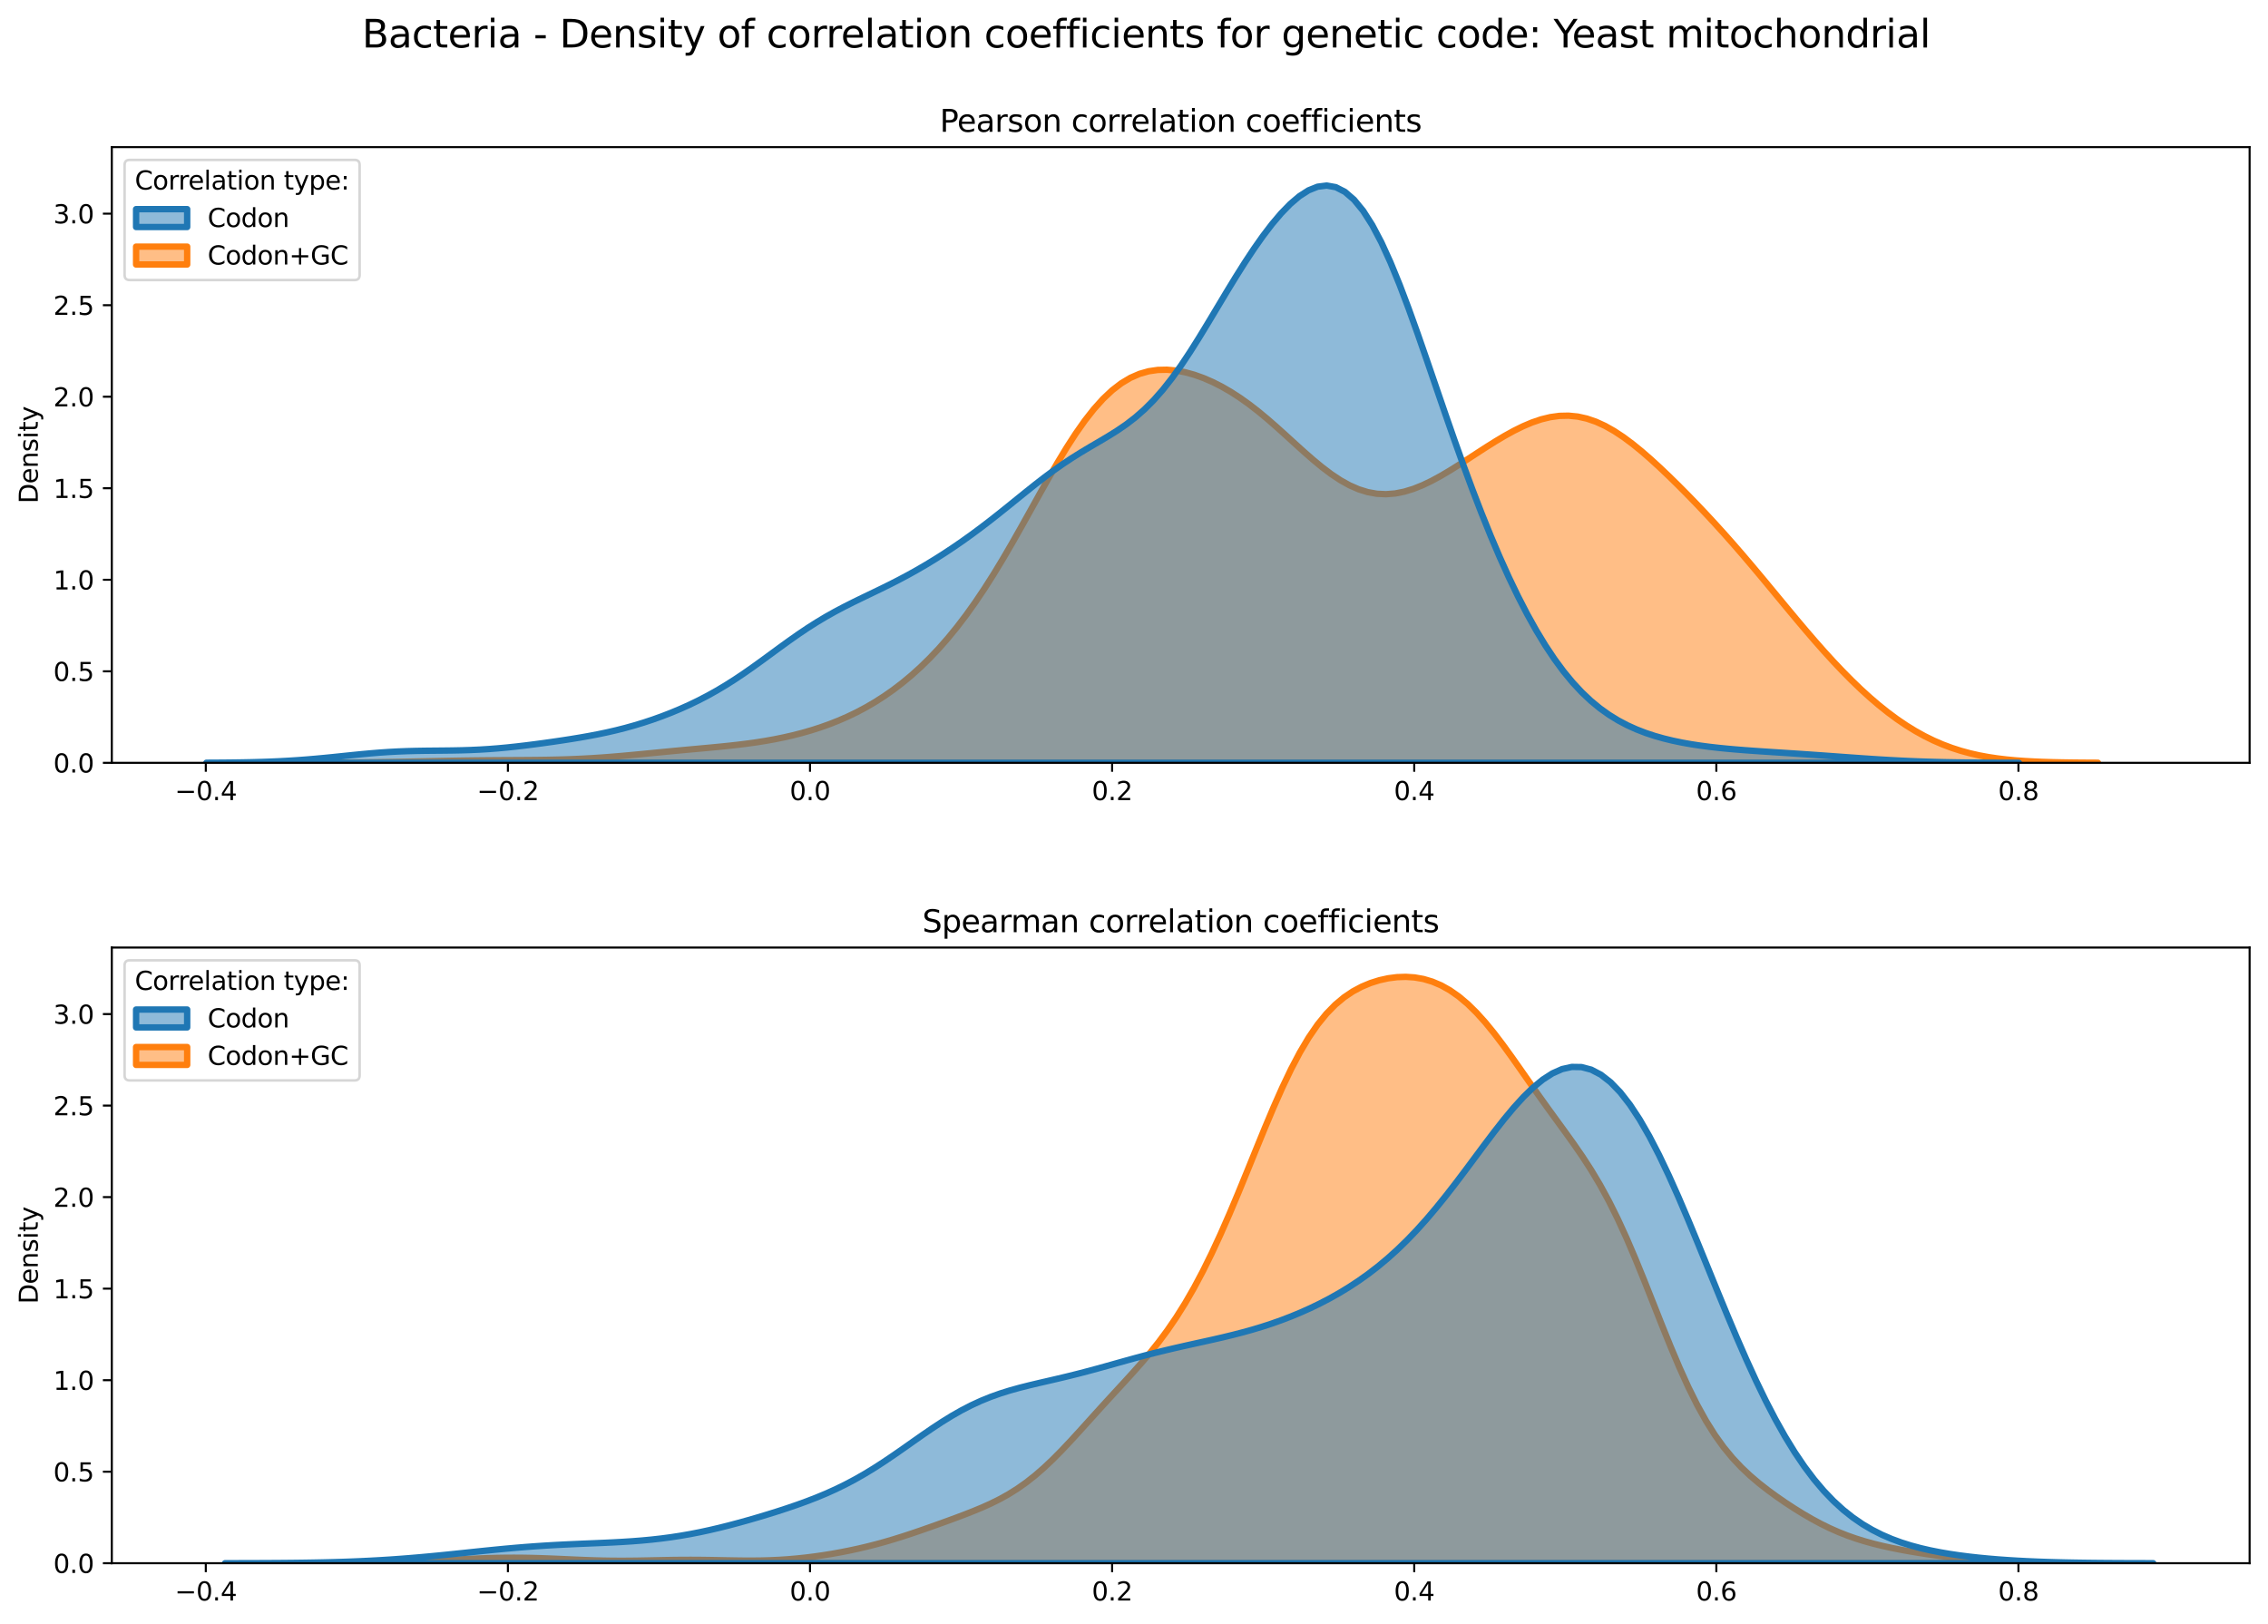 <?xml version="1.0" encoding="utf-8" standalone="no"?>
<!DOCTYPE svg PUBLIC "-//W3C//DTD SVG 1.1//EN"
  "http://www.w3.org/Graphics/SVG/1.1/DTD/svg11.dtd">
<svg xmlns:xlink="http://www.w3.org/1999/xlink" width="887.981pt" height="635.878pt" viewBox="0 0 887.981 635.878" xmlns="http://www.w3.org/2000/svg" version="1.1">
 <defs>
  <style type="text/css">*{stroke-linejoin: round; stroke-linecap: butt}</style>
 </defs>
 <g id="figure_1">
  <g id="patch_1">
   <path d="M 0 635.878 
L 887.981 635.878 
L 887.981 0 
L 0 0 
z
" style="fill: #ffffff"/>
  </g>
  <g id="axes_1">
   <g id="patch_2">
    <path d="M 43.781 298.643 
L 880.781 298.643 
L 880.781 57.6 
L 43.781 57.6 
z
" style="fill: #ffffff"/>
   </g>
   <g id="PolyCollection_1">
    <defs>
     <path id="m3cf6c6e9e2" d="M 110.269 -337.245 
L 110.269 -337.235 
L 113.843 -337.235 
L 117.416 -337.235 
L 120.99 -337.235 
L 124.563 -337.235 
L 128.137 -337.235 
L 131.71 -337.235 
L 135.284 -337.235 
L 138.857 -337.235 
L 142.431 -337.235 
L 146.004 -337.235 
L 149.578 -337.235 
L 153.151 -337.235 
L 156.725 -337.235 
L 160.298 -337.235 
L 163.872 -337.235 
L 167.445 -337.235 
L 171.018 -337.235 
L 174.592 -337.235 
L 178.165 -337.235 
L 181.739 -337.235 
L 185.312 -337.235 
L 188.886 -337.235 
L 192.459 -337.235 
L 196.033 -337.235 
L 199.606 -337.235 
L 203.18 -337.235 
L 206.753 -337.235 
L 210.327 -337.235 
L 213.9 -337.235 
L 217.474 -337.235 
L 221.047 -337.235 
L 224.621 -337.235 
L 228.194 -337.235 
L 231.768 -337.235 
L 235.341 -337.235 
L 238.915 -337.235 
L 242.488 -337.235 
L 246.062 -337.235 
L 249.635 -337.235 
L 253.208 -337.235 
L 256.782 -337.235 
L 260.355 -337.235 
L 263.929 -337.235 
L 267.502 -337.235 
L 271.076 -337.235 
L 274.649 -337.235 
L 278.223 -337.235 
L 281.796 -337.235 
L 285.37 -337.235 
L 288.943 -337.235 
L 292.517 -337.235 
L 296.09 -337.235 
L 299.664 -337.235 
L 303.237 -337.235 
L 306.811 -337.235 
L 310.384 -337.235 
L 313.958 -337.235 
L 317.531 -337.235 
L 321.105 -337.235 
L 324.678 -337.235 
L 328.252 -337.235 
L 331.825 -337.235 
L 335.398 -337.235 
L 338.972 -337.235 
L 342.545 -337.235 
L 346.119 -337.235 
L 349.692 -337.235 
L 353.266 -337.235 
L 356.839 -337.235 
L 360.413 -337.235 
L 363.986 -337.235 
L 367.56 -337.235 
L 371.133 -337.235 
L 374.707 -337.235 
L 378.28 -337.235 
L 381.854 -337.235 
L 385.427 -337.235 
L 389.001 -337.235 
L 392.574 -337.235 
L 396.148 -337.235 
L 399.721 -337.235 
L 403.295 -337.235 
L 406.868 -337.235 
L 410.442 -337.235 
L 414.015 -337.235 
L 417.588 -337.235 
L 421.162 -337.235 
L 424.735 -337.235 
L 428.309 -337.235 
L 431.882 -337.235 
L 435.456 -337.235 
L 439.029 -337.235 
L 442.603 -337.235 
L 446.176 -337.235 
L 449.75 -337.235 
L 453.323 -337.235 
L 456.897 -337.235 
L 460.47 -337.235 
L 464.044 -337.235 
L 467.617 -337.235 
L 471.191 -337.235 
L 474.764 -337.235 
L 478.338 -337.235 
L 481.911 -337.235 
L 485.485 -337.235 
L 489.058 -337.235 
L 492.632 -337.235 
L 496.205 -337.235 
L 499.778 -337.235 
L 503.352 -337.235 
L 506.925 -337.235 
L 510.499 -337.235 
L 514.072 -337.235 
L 517.646 -337.235 
L 521.219 -337.235 
L 524.793 -337.235 
L 528.366 -337.235 
L 531.94 -337.235 
L 535.513 -337.235 
L 539.087 -337.235 
L 542.66 -337.235 
L 546.234 -337.235 
L 549.807 -337.235 
L 553.381 -337.235 
L 556.954 -337.235 
L 560.528 -337.235 
L 564.101 -337.235 
L 567.675 -337.235 
L 571.248 -337.235 
L 574.822 -337.235 
L 578.395 -337.235 
L 581.968 -337.235 
L 585.542 -337.235 
L 589.115 -337.235 
L 592.689 -337.235 
L 596.262 -337.235 
L 599.836 -337.235 
L 603.409 -337.235 
L 606.983 -337.235 
L 610.556 -337.235 
L 614.13 -337.235 
L 617.703 -337.235 
L 621.277 -337.235 
L 624.85 -337.235 
L 628.424 -337.235 
L 631.997 -337.235 
L 635.571 -337.235 
L 639.144 -337.235 
L 642.718 -337.235 
L 646.291 -337.235 
L 649.865 -337.235 
L 653.438 -337.235 
L 657.012 -337.235 
L 660.585 -337.235 
L 664.158 -337.235 
L 667.732 -337.235 
L 671.305 -337.235 
L 674.879 -337.235 
L 678.452 -337.235 
L 682.026 -337.235 
L 685.599 -337.235 
L 689.173 -337.235 
L 692.746 -337.235 
L 696.32 -337.235 
L 699.893 -337.235 
L 703.467 -337.235 
L 707.04 -337.235 
L 710.614 -337.235 
L 714.187 -337.235 
L 717.761 -337.235 
L 721.334 -337.235 
L 724.908 -337.235 
L 728.481 -337.235 
L 732.055 -337.235 
L 735.628 -337.235 
L 739.202 -337.235 
L 742.775 -337.235 
L 746.349 -337.235 
L 749.922 -337.235 
L 753.495 -337.235 
L 757.069 -337.235 
L 760.642 -337.235 
L 764.216 -337.235 
L 767.789 -337.235 
L 771.363 -337.235 
L 774.936 -337.235 
L 778.51 -337.235 
L 782.083 -337.235 
L 785.657 -337.235 
L 789.23 -337.235 
L 792.804 -337.235 
L 796.377 -337.235 
L 799.951 -337.235 
L 803.524 -337.235 
L 807.098 -337.235 
L 810.671 -337.235 
L 814.245 -337.235 
L 817.818 -337.235 
L 821.392 -337.235 
L 821.392 -337.269 
L 821.392 -337.269 
L 817.818 -337.287 
L 814.245 -337.314 
L 810.671 -337.353 
L 807.098 -337.409 
L 803.524 -337.487 
L 799.951 -337.595 
L 796.377 -337.742 
L 792.804 -337.937 
L 789.23 -338.195 
L 785.657 -338.528 
L 782.083 -338.953 
L 778.51 -339.487 
L 774.936 -340.148 
L 771.363 -340.953 
L 767.789 -341.92 
L 764.216 -343.066 
L 760.642 -344.404 
L 757.069 -345.948 
L 753.495 -347.705 
L 749.922 -349.683 
L 746.349 -351.883 
L 742.775 -354.305 
L 739.202 -356.946 
L 735.628 -359.8 
L 732.055 -362.859 
L 728.481 -366.115 
L 724.908 -369.556 
L 721.334 -373.171 
L 717.761 -376.945 
L 714.187 -380.863 
L 710.614 -384.907 
L 707.04 -389.056 
L 703.467 -393.288 
L 699.893 -397.576 
L 696.32 -401.896 
L 692.746 -406.219 
L 689.173 -410.52 
L 685.599 -414.775 
L 682.026 -418.967 
L 678.452 -423.08 
L 674.879 -427.107 
L 671.305 -431.045 
L 667.732 -434.894 
L 664.158 -438.657 
L 660.585 -442.337 
L 657.012 -445.933 
L 653.438 -449.438 
L 649.865 -452.837 
L 646.291 -456.106 
L 642.718 -459.213 
L 639.144 -462.117 
L 635.571 -464.772 
L 631.997 -467.131 
L 628.424 -469.148 
L 624.85 -470.782 
L 621.277 -472.003 
L 617.703 -472.793 
L 614.13 -473.144 
L 610.556 -473.064 
L 606.983 -472.573 
L 603.409 -471.702 
L 599.836 -470.488 
L 596.262 -468.975 
L 592.689 -467.21 
L 589.115 -465.239 
L 585.542 -463.11 
L 581.968 -460.869 
L 578.395 -458.56 
L 574.822 -456.228 
L 571.248 -453.92 
L 567.675 -451.683 
L 564.101 -449.568 
L 560.528 -447.627 
L 556.954 -445.915 
L 553.381 -444.487 
L 549.807 -443.395 
L 546.234 -442.687 
L 542.66 -442.403 
L 539.087 -442.572 
L 535.513 -443.211 
L 531.94 -444.322 
L 528.366 -445.89 
L 524.793 -447.885 
L 521.219 -450.26 
L 517.646 -452.958 
L 514.072 -455.91 
L 510.499 -459.041 
L 506.925 -462.274 
L 503.352 -465.534 
L 499.778 -468.752 
L 496.205 -471.866 
L 492.632 -474.827 
L 489.058 -477.595 
L 485.485 -480.144 
L 481.911 -482.456 
L 478.338 -484.52 
L 474.764 -486.33 
L 471.191 -487.878 
L 467.617 -489.154 
L 464.044 -490.14 
L 460.47 -490.81 
L 456.897 -491.129 
L 453.323 -491.053 
L 449.75 -490.535 
L 446.176 -489.522 
L 442.603 -487.967 
L 439.029 -485.831 
L 435.456 -483.085 
L 431.882 -479.721 
L 428.309 -475.747 
L 424.735 -471.196 
L 421.162 -466.119 
L 417.588 -460.586 
L 414.015 -454.685 
L 410.442 -448.509 
L 406.868 -442.161 
L 403.295 -435.74 
L 399.721 -429.339 
L 396.148 -423.043 
L 392.574 -416.922 
L 389.001 -411.033 
L 385.427 -405.415 
L 381.854 -400.097 
L 378.28 -395.092 
L 374.707 -390.406 
L 371.133 -386.034 
L 367.56 -381.968 
L 363.986 -378.197 
L 360.413 -374.708 
L 356.839 -371.486 
L 353.266 -368.518 
L 349.692 -365.79 
L 346.119 -363.291 
L 342.545 -361.006 
L 338.972 -358.922 
L 335.398 -357.027 
L 331.825 -355.308 
L 328.252 -353.751 
L 324.678 -352.344 
L 321.105 -351.075 
L 317.531 -349.934 
L 313.958 -348.91 
L 310.384 -347.994 
L 306.811 -347.179 
L 303.237 -346.456 
L 299.664 -345.816 
L 296.09 -345.252 
L 292.517 -344.753 
L 288.943 -344.31 
L 285.37 -343.911 
L 281.796 -343.546 
L 278.223 -343.204 
L 274.649 -342.874 
L 271.076 -342.549 
L 267.502 -342.221 
L 263.929 -341.888 
L 260.355 -341.548 
L 256.782 -341.201 
L 253.208 -340.853 
L 249.635 -340.507 
L 246.062 -340.172 
L 242.488 -339.853 
L 238.915 -339.557 
L 235.341 -339.29 
L 231.768 -339.057 
L 228.194 -338.859 
L 224.621 -338.697 
L 221.047 -338.569 
L 217.474 -338.473 
L 213.9 -338.404 
L 210.327 -338.356 
L 206.753 -338.324 
L 203.18 -338.302 
L 199.606 -338.284 
L 196.033 -338.265 
L 192.459 -338.241 
L 188.886 -338.21 
L 185.312 -338.17 
L 181.739 -338.121 
L 178.165 -338.063 
L 174.592 -337.997 
L 171.018 -337.926 
L 167.445 -337.852 
L 163.872 -337.777 
L 160.298 -337.703 
L 156.725 -337.633 
L 153.151 -337.568 
L 149.578 -337.508 
L 146.004 -337.456 
L 142.431 -337.41 
L 138.857 -337.372 
L 135.284 -337.34 
L 131.71 -337.314 
L 128.137 -337.294 
L 124.563 -337.278 
L 120.99 -337.266 
L 117.416 -337.257 
L 113.843 -337.25 
L 110.269 -337.245 
z
" style="stroke: #ff7f0e; stroke-width: 2.5"/>
    </defs>
    <g clip-path="url(#pf2abda13e1)">
     <use xlink:href="#m3cf6c6e9e2" x="0" y="635.878" style="fill: #ff7f0e; fill-opacity: 0.5; stroke: #ff7f0e; stroke-width: 2.5"/>
    </g>
   </g>
   <g id="PolyCollection_2">
    <defs>
     <path id="m39748a5c74" d="M 80.81 -337.268 
L 80.81 -337.235 
L 84.376 -337.235 
L 87.942 -337.235 
L 91.509 -337.235 
L 95.075 -337.235 
L 98.641 -337.235 
L 102.207 -337.235 
L 105.773 -337.235 
L 109.339 -337.235 
L 112.905 -337.235 
L 116.471 -337.235 
L 120.037 -337.235 
L 123.603 -337.235 
L 127.169 -337.235 
L 130.735 -337.235 
L 134.301 -337.235 
L 137.867 -337.235 
L 141.433 -337.235 
L 145 -337.235 
L 148.566 -337.235 
L 152.132 -337.235 
L 155.698 -337.235 
L 159.264 -337.235 
L 162.83 -337.235 
L 166.396 -337.235 
L 169.962 -337.235 
L 173.528 -337.235 
L 177.094 -337.235 
L 180.66 -337.235 
L 184.226 -337.235 
L 187.792 -337.235 
L 191.358 -337.235 
L 194.925 -337.235 
L 198.491 -337.235 
L 202.057 -337.235 
L 205.623 -337.235 
L 209.189 -337.235 
L 212.755 -337.235 
L 216.321 -337.235 
L 219.887 -337.235 
L 223.453 -337.235 
L 227.019 -337.235 
L 230.585 -337.235 
L 234.151 -337.235 
L 237.717 -337.235 
L 241.283 -337.235 
L 244.85 -337.235 
L 248.416 -337.235 
L 251.982 -337.235 
L 255.548 -337.235 
L 259.114 -337.235 
L 262.68 -337.235 
L 266.246 -337.235 
L 269.812 -337.235 
L 273.378 -337.235 
L 276.944 -337.235 
L 280.51 -337.235 
L 284.076 -337.235 
L 287.642 -337.235 
L 291.208 -337.235 
L 294.774 -337.235 
L 298.341 -337.235 
L 301.907 -337.235 
L 305.473 -337.235 
L 309.039 -337.235 
L 312.605 -337.235 
L 316.171 -337.235 
L 319.737 -337.235 
L 323.303 -337.235 
L 326.869 -337.235 
L 330.435 -337.235 
L 334.001 -337.235 
L 337.567 -337.235 
L 341.133 -337.235 
L 344.699 -337.235 
L 348.266 -337.235 
L 351.832 -337.235 
L 355.398 -337.235 
L 358.964 -337.235 
L 362.53 -337.235 
L 366.096 -337.235 
L 369.662 -337.235 
L 373.228 -337.235 
L 376.794 -337.235 
L 380.36 -337.235 
L 383.926 -337.235 
L 387.492 -337.235 
L 391.058 -337.235 
L 394.624 -337.235 
L 398.191 -337.235 
L 401.757 -337.235 
L 405.323 -337.235 
L 408.889 -337.235 
L 412.455 -337.235 
L 416.021 -337.235 
L 419.587 -337.235 
L 423.153 -337.235 
L 426.719 -337.235 
L 430.285 -337.235 
L 433.851 -337.235 
L 437.417 -337.235 
L 440.983 -337.235 
L 444.549 -337.235 
L 448.115 -337.235 
L 451.682 -337.235 
L 455.248 -337.235 
L 458.814 -337.235 
L 462.38 -337.235 
L 465.946 -337.235 
L 469.512 -337.235 
L 473.078 -337.235 
L 476.644 -337.235 
L 480.21 -337.235 
L 483.776 -337.235 
L 487.342 -337.235 
L 490.908 -337.235 
L 494.474 -337.235 
L 498.04 -337.235 
L 501.607 -337.235 
L 505.173 -337.235 
L 508.739 -337.235 
L 512.305 -337.235 
L 515.871 -337.235 
L 519.437 -337.235 
L 523.003 -337.235 
L 526.569 -337.235 
L 530.135 -337.235 
L 533.701 -337.235 
L 537.267 -337.235 
L 540.833 -337.235 
L 544.399 -337.235 
L 547.965 -337.235 
L 551.531 -337.235 
L 555.098 -337.235 
L 558.664 -337.235 
L 562.23 -337.235 
L 565.796 -337.235 
L 569.362 -337.235 
L 572.928 -337.235 
L 576.494 -337.235 
L 580.06 -337.235 
L 583.626 -337.235 
L 587.192 -337.235 
L 590.758 -337.235 
L 594.324 -337.235 
L 597.89 -337.235 
L 601.456 -337.235 
L 605.023 -337.235 
L 608.589 -337.235 
L 612.155 -337.235 
L 615.721 -337.235 
L 619.287 -337.235 
L 622.853 -337.235 
L 626.419 -337.235 
L 629.985 -337.235 
L 633.551 -337.235 
L 637.117 -337.235 
L 640.683 -337.235 
L 644.249 -337.235 
L 647.815 -337.235 
L 651.381 -337.235 
L 654.948 -337.235 
L 658.514 -337.235 
L 662.08 -337.235 
L 665.646 -337.235 
L 669.212 -337.235 
L 672.778 -337.235 
L 676.344 -337.235 
L 679.91 -337.235 
L 683.476 -337.235 
L 687.042 -337.235 
L 690.608 -337.235 
L 694.174 -337.235 
L 697.74 -337.235 
L 701.306 -337.235 
L 704.872 -337.235 
L 708.439 -337.235 
L 712.005 -337.235 
L 715.571 -337.235 
L 719.137 -337.235 
L 722.703 -337.235 
L 726.269 -337.235 
L 729.835 -337.235 
L 733.401 -337.235 
L 736.967 -337.235 
L 740.533 -337.235 
L 744.099 -337.235 
L 747.665 -337.235 
L 751.231 -337.235 
L 754.797 -337.235 
L 758.364 -337.235 
L 761.93 -337.235 
L 765.496 -337.235 
L 769.062 -337.235 
L 772.628 -337.235 
L 776.194 -337.235 
L 779.76 -337.235 
L 783.326 -337.235 
L 786.892 -337.235 
L 790.458 -337.235 
L 790.458 -337.248 
L 790.458 -337.248 
L 786.892 -337.255 
L 783.326 -337.265 
L 779.76 -337.28 
L 776.194 -337.301 
L 772.628 -337.33 
L 769.062 -337.369 
L 765.496 -337.42 
L 761.93 -337.485 
L 758.364 -337.567 
L 754.797 -337.668 
L 751.231 -337.79 
L 747.665 -337.933 
L 744.099 -338.098 
L 740.533 -338.284 
L 736.967 -338.49 
L 733.401 -338.714 
L 729.835 -338.953 
L 726.269 -339.202 
L 722.703 -339.458 
L 719.137 -339.717 
L 715.571 -339.975 
L 712.005 -340.23 
L 708.439 -340.479 
L 704.872 -340.721 
L 701.306 -340.958 
L 697.74 -341.19 
L 694.174 -341.421 
L 690.608 -341.655 
L 687.042 -341.897 
L 683.476 -342.155 
L 679.91 -342.436 
L 676.344 -342.749 
L 672.778 -343.104 
L 669.212 -343.51 
L 665.646 -343.98 
L 662.08 -344.526 
L 658.514 -345.161 
L 654.948 -345.902 
L 651.381 -346.767 
L 647.815 -347.777 
L 644.249 -348.958 
L 640.683 -350.339 
L 637.117 -351.952 
L 633.551 -353.836 
L 629.985 -356.031 
L 626.419 -358.576 
L 622.853 -361.514 
L 619.287 -364.883 
L 615.721 -368.717 
L 612.155 -373.042 
L 608.589 -377.878 
L 605.023 -383.236 
L 601.456 -389.119 
L 597.89 -395.523 
L 594.324 -402.439 
L 590.758 -409.856 
L 587.192 -417.758 
L 583.626 -426.132 
L 580.06 -434.956 
L 576.494 -444.206 
L 572.928 -453.844 
L 569.362 -463.816 
L 565.796 -474.046 
L 562.23 -484.428 
L 558.664 -494.831 
L 555.098 -505.094 
L 551.531 -515.036 
L 547.965 -524.461 
L 544.399 -533.175 
L 540.833 -540.992 
L 537.267 -547.758 
L 533.701 -553.351 
L 530.135 -557.697 
L 526.569 -560.772 
L 523.003 -562.598 
L 519.437 -563.237 
L 515.871 -562.784 
L 512.305 -561.353 
L 508.739 -559.063 
L 505.173 -556.032 
L 501.607 -552.366 
L 498.04 -548.158 
L 494.474 -543.487 
L 490.908 -538.421 
L 487.342 -533.025 
L 483.776 -527.366 
L 480.21 -521.52 
L 476.644 -515.571 
L 473.078 -509.616 
L 469.512 -503.758 
L 465.946 -498.101 
L 462.38 -492.746 
L 458.814 -487.775 
L 455.248 -483.248 
L 451.682 -479.197 
L 448.115 -475.622 
L 444.549 -472.491 
L 440.983 -469.744 
L 437.417 -467.302 
L 433.851 -465.072 
L 430.285 -462.958 
L 426.719 -460.872 
L 423.153 -458.741 
L 419.587 -456.507 
L 416.021 -454.14 
L 412.455 -451.628 
L 408.889 -448.98 
L 405.323 -446.219 
L 401.757 -443.378 
L 398.191 -440.497 
L 394.624 -437.611 
L 391.058 -434.754 
L 387.492 -431.952 
L 383.926 -429.224 
L 380.36 -426.582 
L 376.794 -424.032 
L 373.228 -421.577 
L 369.662 -419.217 
L 366.096 -416.952 
L 362.53 -414.782 
L 358.964 -412.707 
L 355.398 -410.724 
L 351.832 -408.829 
L 348.266 -407.011 
L 344.699 -405.253 
L 341.133 -403.532 
L 337.567 -401.819 
L 334.001 -400.081 
L 330.435 -398.284 
L 326.869 -396.397 
L 323.303 -394.394 
L 319.737 -392.258 
L 316.171 -389.988 
L 312.605 -387.591 
L 309.039 -385.087 
L 305.473 -382.51 
L 301.907 -379.895 
L 298.341 -377.283 
L 294.774 -374.715 
L 291.208 -372.224 
L 287.642 -369.839 
L 284.076 -367.58 
L 280.51 -365.456 
L 276.944 -363.47 
L 273.378 -361.621 
L 269.812 -359.901 
L 266.246 -358.302 
L 262.68 -356.816 
L 259.114 -355.437 
L 255.548 -354.158 
L 251.982 -352.978 
L 248.416 -351.892 
L 244.85 -350.899 
L 241.283 -349.993 
L 237.717 -349.171 
L 234.151 -348.423 
L 230.585 -347.74 
L 227.019 -347.112 
L 223.453 -346.527 
L 219.887 -345.977 
L 216.321 -345.454 
L 212.755 -344.954 
L 209.189 -344.478 
L 205.623 -344.028 
L 202.057 -343.61 
L 198.491 -343.233 
L 194.925 -342.903 
L 191.358 -342.627 
L 187.792 -342.408 
L 184.226 -342.246 
L 180.66 -342.136 
L 177.094 -342.066 
L 173.528 -342.024 
L 169.962 -341.993 
L 166.396 -341.957 
L 162.83 -341.898 
L 159.264 -341.804 
L 155.698 -341.663 
L 152.132 -341.471 
L 148.566 -341.228 
L 145 -340.938 
L 141.433 -340.609 
L 137.867 -340.255 
L 134.301 -339.887 
L 130.735 -339.519 
L 127.169 -339.164 
L 123.603 -338.832 
L 120.037 -338.531 
L 116.471 -338.265 
L 112.905 -338.037 
L 109.339 -337.847 
L 105.773 -337.692 
L 102.207 -337.57 
L 98.641 -337.475 
L 95.075 -337.403 
L 91.509 -337.351 
L 87.942 -337.313 
L 84.376 -337.286 
L 80.81 -337.268 
z
" style="stroke: #1f77b4; stroke-width: 2.5"/>
    </defs>
    <g clip-path="url(#pf2abda13e1)">
     <use xlink:href="#m39748a5c74" x="0" y="635.878" style="fill: #1f77b4; fill-opacity: 0.5; stroke: #1f77b4; stroke-width: 2.5"/>
    </g>
   </g>
   <g id="matplotlib.axis_1">
    <g id="xtick_1">
     <g id="line2d_1">
      <defs>
       <path id="mb2fe2469b2" d="M 0 0 
L 0 3.5 
" style="stroke: #000000; stroke-width: 0.8"/>
      </defs>
      <g>
       <use xlink:href="#mb2fe2469b2" x="80.575" y="298.643" style="stroke: #000000; stroke-width: 0.8"/>
      </g>
     </g>
     <g id="text_1">
      <!-- −0.4 -->
      <g transform="translate(68.433 313.242) scale(0.1 -0.1)">
       <defs>
        <path id="DejaVuSans-2212" d="M 678 2272 
L 4684 2272 
L 4684 1741 
L 678 1741 
L 678 2272 
z
" transform="scale(0.016)"/>
        <path id="DejaVuSans-30" d="M 2034 4250 
Q 1547 4250 1301 3770 
Q 1056 3291 1056 2328 
Q 1056 1369 1301 889 
Q 1547 409 2034 409 
Q 2525 409 2770 889 
Q 3016 1369 3016 2328 
Q 3016 3291 2770 3770 
Q 2525 4250 2034 4250 
z
M 2034 4750 
Q 2819 4750 3233 4129 
Q 3647 3509 3647 2328 
Q 3647 1150 3233 529 
Q 2819 -91 2034 -91 
Q 1250 -91 836 529 
Q 422 1150 422 2328 
Q 422 3509 836 4129 
Q 1250 4750 2034 4750 
z
" transform="scale(0.016)"/>
        <path id="DejaVuSans-2e" d="M 684 794 
L 1344 794 
L 1344 0 
L 684 0 
L 684 794 
z
" transform="scale(0.016)"/>
        <path id="DejaVuSans-34" d="M 2419 4116 
L 825 1625 
L 2419 1625 
L 2419 4116 
z
M 2253 4666 
L 3047 4666 
L 3047 1625 
L 3713 1625 
L 3713 1100 
L 3047 1100 
L 3047 0 
L 2419 0 
L 2419 1100 
L 313 1100 
L 313 1709 
L 2253 4666 
z
" transform="scale(0.016)"/>
       </defs>
       <use xlink:href="#DejaVuSans-2212"/>
       <use xlink:href="#DejaVuSans-30" x="83.789"/>
       <use xlink:href="#DejaVuSans-2e" x="147.412"/>
       <use xlink:href="#DejaVuSans-34" x="179.199"/>
      </g>
     </g>
    </g>
    <g id="xtick_2">
     <g id="line2d_2">
      <g>
       <use xlink:href="#mb2fe2469b2" x="198.858" y="298.643" style="stroke: #000000; stroke-width: 0.8"/>
      </g>
     </g>
     <g id="text_2">
      <!-- −0.2 -->
      <g transform="translate(186.716 313.242) scale(0.1 -0.1)">
       <defs>
        <path id="DejaVuSans-32" d="M 1228 531 
L 3431 531 
L 3431 0 
L 469 0 
L 469 531 
Q 828 903 1448 1529 
Q 2069 2156 2228 2338 
Q 2531 2678 2651 2914 
Q 2772 3150 2772 3378 
Q 2772 3750 2511 3984 
Q 2250 4219 1831 4219 
Q 1534 4219 1204 4116 
Q 875 4013 500 3803 
L 500 4441 
Q 881 4594 1212 4672 
Q 1544 4750 1819 4750 
Q 2544 4750 2975 4387 
Q 3406 4025 3406 3419 
Q 3406 3131 3298 2873 
Q 3191 2616 2906 2266 
Q 2828 2175 2409 1742 
Q 1991 1309 1228 531 
z
" transform="scale(0.016)"/>
       </defs>
       <use xlink:href="#DejaVuSans-2212"/>
       <use xlink:href="#DejaVuSans-30" x="83.789"/>
       <use xlink:href="#DejaVuSans-2e" x="147.412"/>
       <use xlink:href="#DejaVuSans-32" x="179.199"/>
      </g>
     </g>
    </g>
    <g id="xtick_3">
     <g id="line2d_3">
      <g>
       <use xlink:href="#mb2fe2469b2" x="317.141" y="298.643" style="stroke: #000000; stroke-width: 0.8"/>
      </g>
     </g>
     <g id="text_3">
      <!-- 0.0 -->
      <g transform="translate(309.189 313.242) scale(0.1 -0.1)">
       <use xlink:href="#DejaVuSans-30"/>
       <use xlink:href="#DejaVuSans-2e" x="63.623"/>
       <use xlink:href="#DejaVuSans-30" x="95.41"/>
      </g>
     </g>
    </g>
    <g id="xtick_4">
     <g id="line2d_4">
      <g>
       <use xlink:href="#mb2fe2469b2" x="435.424" y="298.643" style="stroke: #000000; stroke-width: 0.8"/>
      </g>
     </g>
     <g id="text_4">
      <!-- 0.2 -->
      <g transform="translate(427.472 313.242) scale(0.1 -0.1)">
       <use xlink:href="#DejaVuSans-30"/>
       <use xlink:href="#DejaVuSans-2e" x="63.623"/>
       <use xlink:href="#DejaVuSans-32" x="95.41"/>
      </g>
     </g>
    </g>
    <g id="xtick_5">
     <g id="line2d_5">
      <g>
       <use xlink:href="#mb2fe2469b2" x="553.706" y="298.643" style="stroke: #000000; stroke-width: 0.8"/>
      </g>
     </g>
     <g id="text_5">
      <!-- 0.4 -->
      <g transform="translate(545.755 313.242) scale(0.1 -0.1)">
       <use xlink:href="#DejaVuSans-30"/>
       <use xlink:href="#DejaVuSans-2e" x="63.623"/>
       <use xlink:href="#DejaVuSans-34" x="95.41"/>
      </g>
     </g>
    </g>
    <g id="xtick_6">
     <g id="line2d_6">
      <g>
       <use xlink:href="#mb2fe2469b2" x="671.989" y="298.643" style="stroke: #000000; stroke-width: 0.8"/>
      </g>
     </g>
     <g id="text_6">
      <!-- 0.6 -->
      <g transform="translate(664.038 313.242) scale(0.1 -0.1)">
       <defs>
        <path id="DejaVuSans-36" d="M 2113 2584 
Q 1688 2584 1439 2293 
Q 1191 2003 1191 1497 
Q 1191 994 1439 701 
Q 1688 409 2113 409 
Q 2538 409 2786 701 
Q 3034 994 3034 1497 
Q 3034 2003 2786 2293 
Q 2538 2584 2113 2584 
z
M 3366 4563 
L 3366 3988 
Q 3128 4100 2886 4159 
Q 2644 4219 2406 4219 
Q 1781 4219 1451 3797 
Q 1122 3375 1075 2522 
Q 1259 2794 1537 2939 
Q 1816 3084 2150 3084 
Q 2853 3084 3261 2657 
Q 3669 2231 3669 1497 
Q 3669 778 3244 343 
Q 2819 -91 2113 -91 
Q 1303 -91 875 529 
Q 447 1150 447 2328 
Q 447 3434 972 4092 
Q 1497 4750 2381 4750 
Q 2619 4750 2861 4703 
Q 3103 4656 3366 4563 
z
" transform="scale(0.016)"/>
       </defs>
       <use xlink:href="#DejaVuSans-30"/>
       <use xlink:href="#DejaVuSans-2e" x="63.623"/>
       <use xlink:href="#DejaVuSans-36" x="95.41"/>
      </g>
     </g>
    </g>
    <g id="xtick_7">
     <g id="line2d_7">
      <g>
       <use xlink:href="#mb2fe2469b2" x="790.272" y="298.643" style="stroke: #000000; stroke-width: 0.8"/>
      </g>
     </g>
     <g id="text_7">
      <!-- 0.8 -->
      <g transform="translate(782.321 313.242) scale(0.1 -0.1)">
       <defs>
        <path id="DejaVuSans-38" d="M 2034 2216 
Q 1584 2216 1326 1975 
Q 1069 1734 1069 1313 
Q 1069 891 1326 650 
Q 1584 409 2034 409 
Q 2484 409 2743 651 
Q 3003 894 3003 1313 
Q 3003 1734 2745 1975 
Q 2488 2216 2034 2216 
z
M 1403 2484 
Q 997 2584 770 2862 
Q 544 3141 544 3541 
Q 544 4100 942 4425 
Q 1341 4750 2034 4750 
Q 2731 4750 3128 4425 
Q 3525 4100 3525 3541 
Q 3525 3141 3298 2862 
Q 3072 2584 2669 2484 
Q 3125 2378 3379 2068 
Q 3634 1759 3634 1313 
Q 3634 634 3220 271 
Q 2806 -91 2034 -91 
Q 1263 -91 848 271 
Q 434 634 434 1313 
Q 434 1759 690 2068 
Q 947 2378 1403 2484 
z
M 1172 3481 
Q 1172 3119 1398 2916 
Q 1625 2713 2034 2713 
Q 2441 2713 2670 2916 
Q 2900 3119 2900 3481 
Q 2900 3844 2670 4047 
Q 2441 4250 2034 4250 
Q 1625 4250 1398 4047 
Q 1172 3844 1172 3481 
z
" transform="scale(0.016)"/>
       </defs>
       <use xlink:href="#DejaVuSans-30"/>
       <use xlink:href="#DejaVuSans-2e" x="63.623"/>
       <use xlink:href="#DejaVuSans-38" x="95.41"/>
      </g>
     </g>
    </g>
   </g>
   <g id="matplotlib.axis_2">
    <g id="ytick_1">
     <g id="line2d_8">
      <defs>
       <path id="mcc7b476b3e" d="M 0 0 
L -3.5 0 
" style="stroke: #000000; stroke-width: 0.8"/>
      </defs>
      <g>
       <use xlink:href="#mcc7b476b3e" x="43.781" y="298.643" style="stroke: #000000; stroke-width: 0.8"/>
      </g>
     </g>
     <g id="text_8">
      <!-- 0.0 -->
      <g transform="translate(20.878 302.443) scale(0.1 -0.1)">
       <use xlink:href="#DejaVuSans-30"/>
       <use xlink:href="#DejaVuSans-2e" x="63.623"/>
       <use xlink:href="#DejaVuSans-30" x="95.41"/>
      </g>
     </g>
    </g>
    <g id="ytick_2">
     <g id="line2d_9">
      <g>
       <use xlink:href="#mcc7b476b3e" x="43.781" y="262.811" style="stroke: #000000; stroke-width: 0.8"/>
      </g>
     </g>
     <g id="text_9">
      <!-- 0.5 -->
      <g transform="translate(20.878 266.61) scale(0.1 -0.1)">
       <defs>
        <path id="DejaVuSans-35" d="M 691 4666 
L 3169 4666 
L 3169 4134 
L 1269 4134 
L 1269 2991 
Q 1406 3038 1543 3061 
Q 1681 3084 1819 3084 
Q 2600 3084 3056 2656 
Q 3513 2228 3513 1497 
Q 3513 744 3044 326 
Q 2575 -91 1722 -91 
Q 1428 -91 1123 -41 
Q 819 9 494 109 
L 494 744 
Q 775 591 1075 516 
Q 1375 441 1709 441 
Q 2250 441 2565 725 
Q 2881 1009 2881 1497 
Q 2881 1984 2565 2268 
Q 2250 2553 1709 2553 
Q 1456 2553 1204 2497 
Q 953 2441 691 2322 
L 691 4666 
z
" transform="scale(0.016)"/>
       </defs>
       <use xlink:href="#DejaVuSans-30"/>
       <use xlink:href="#DejaVuSans-2e" x="63.623"/>
       <use xlink:href="#DejaVuSans-35" x="95.41"/>
      </g>
     </g>
    </g>
    <g id="ytick_3">
     <g id="line2d_10">
      <g>
       <use xlink:href="#mcc7b476b3e" x="43.781" y="226.978" style="stroke: #000000; stroke-width: 0.8"/>
      </g>
     </g>
     <g id="text_10">
      <!-- 1.0 -->
      <g transform="translate(20.878 230.777) scale(0.1 -0.1)">
       <defs>
        <path id="DejaVuSans-31" d="M 794 531 
L 1825 531 
L 1825 4091 
L 703 3866 
L 703 4441 
L 1819 4666 
L 2450 4666 
L 2450 531 
L 3481 531 
L 3481 0 
L 794 0 
L 794 531 
z
" transform="scale(0.016)"/>
       </defs>
       <use xlink:href="#DejaVuSans-31"/>
       <use xlink:href="#DejaVuSans-2e" x="63.623"/>
       <use xlink:href="#DejaVuSans-30" x="95.41"/>
      </g>
     </g>
    </g>
    <g id="ytick_4">
     <g id="line2d_11">
      <g>
       <use xlink:href="#mcc7b476b3e" x="43.781" y="191.145" style="stroke: #000000; stroke-width: 0.8"/>
      </g>
     </g>
     <g id="text_11">
      <!-- 1.5 -->
      <g transform="translate(20.878 194.944) scale(0.1 -0.1)">
       <use xlink:href="#DejaVuSans-31"/>
       <use xlink:href="#DejaVuSans-2e" x="63.623"/>
       <use xlink:href="#DejaVuSans-35" x="95.41"/>
      </g>
     </g>
    </g>
    <g id="ytick_5">
     <g id="line2d_12">
      <g>
       <use xlink:href="#mcc7b476b3e" x="43.781" y="155.312" style="stroke: #000000; stroke-width: 0.8"/>
      </g>
     </g>
     <g id="text_12">
      <!-- 2.0 -->
      <g transform="translate(20.878 159.112) scale(0.1 -0.1)">
       <use xlink:href="#DejaVuSans-32"/>
       <use xlink:href="#DejaVuSans-2e" x="63.623"/>
       <use xlink:href="#DejaVuSans-30" x="95.41"/>
      </g>
     </g>
    </g>
    <g id="ytick_6">
     <g id="line2d_13">
      <g>
       <use xlink:href="#mcc7b476b3e" x="43.781" y="119.48" style="stroke: #000000; stroke-width: 0.8"/>
      </g>
     </g>
     <g id="text_13">
      <!-- 2.5 -->
      <g transform="translate(20.878 123.279) scale(0.1 -0.1)">
       <use xlink:href="#DejaVuSans-32"/>
       <use xlink:href="#DejaVuSans-2e" x="63.623"/>
       <use xlink:href="#DejaVuSans-35" x="95.41"/>
      </g>
     </g>
    </g>
    <g id="ytick_7">
     <g id="line2d_14">
      <g>
       <use xlink:href="#mcc7b476b3e" x="43.781" y="83.647" style="stroke: #000000; stroke-width: 0.8"/>
      </g>
     </g>
     <g id="text_14">
      <!-- 3.0 -->
      <g transform="translate(20.878 87.446) scale(0.1 -0.1)">
       <defs>
        <path id="DejaVuSans-33" d="M 2597 2516 
Q 3050 2419 3304 2112 
Q 3559 1806 3559 1356 
Q 3559 666 3084 287 
Q 2609 -91 1734 -91 
Q 1441 -91 1130 -33 
Q 819 25 488 141 
L 488 750 
Q 750 597 1062 519 
Q 1375 441 1716 441 
Q 2309 441 2620 675 
Q 2931 909 2931 1356 
Q 2931 1769 2642 2001 
Q 2353 2234 1838 2234 
L 1294 2234 
L 1294 2753 
L 1863 2753 
Q 2328 2753 2575 2939 
Q 2822 3125 2822 3475 
Q 2822 3834 2567 4026 
Q 2313 4219 1838 4219 
Q 1578 4219 1281 4162 
Q 984 4106 628 3988 
L 628 4550 
Q 988 4650 1302 4700 
Q 1616 4750 1894 4750 
Q 2613 4750 3031 4423 
Q 3450 4097 3450 3541 
Q 3450 3153 3228 2886 
Q 3006 2619 2597 2516 
z
" transform="scale(0.016)"/>
       </defs>
       <use xlink:href="#DejaVuSans-33"/>
       <use xlink:href="#DejaVuSans-2e" x="63.623"/>
       <use xlink:href="#DejaVuSans-30" x="95.41"/>
      </g>
     </g>
    </g>
    <g id="text_15">
     <!-- Density -->
     <g transform="translate(14.798 197.13) rotate(-90) scale(0.1 -0.1)">
      <defs>
       <path id="DejaVuSans-44" d="M 1259 4147 
L 1259 519 
L 2022 519 
Q 2988 519 3436 956 
Q 3884 1394 3884 2338 
Q 3884 3275 3436 3711 
Q 2988 4147 2022 4147 
L 1259 4147 
z
M 628 4666 
L 1925 4666 
Q 3281 4666 3915 4102 
Q 4550 3538 4550 2338 
Q 4550 1131 3912 565 
Q 3275 0 1925 0 
L 628 0 
L 628 4666 
z
" transform="scale(0.016)"/>
       <path id="DejaVuSans-65" d="M 3597 1894 
L 3597 1613 
L 953 1613 
Q 991 1019 1311 708 
Q 1631 397 2203 397 
Q 2534 397 2845 478 
Q 3156 559 3463 722 
L 3463 178 
Q 3153 47 2828 -22 
Q 2503 -91 2169 -91 
Q 1331 -91 842 396 
Q 353 884 353 1716 
Q 353 2575 817 3079 
Q 1281 3584 2069 3584 
Q 2775 3584 3186 3129 
Q 3597 2675 3597 1894 
z
M 3022 2063 
Q 3016 2534 2758 2815 
Q 2500 3097 2075 3097 
Q 1594 3097 1305 2825 
Q 1016 2553 972 2059 
L 3022 2063 
z
" transform="scale(0.016)"/>
       <path id="DejaVuSans-6e" d="M 3513 2113 
L 3513 0 
L 2938 0 
L 2938 2094 
Q 2938 2591 2744 2837 
Q 2550 3084 2163 3084 
Q 1697 3084 1428 2787 
Q 1159 2491 1159 1978 
L 1159 0 
L 581 0 
L 581 3500 
L 1159 3500 
L 1159 2956 
Q 1366 3272 1645 3428 
Q 1925 3584 2291 3584 
Q 2894 3584 3203 3211 
Q 3513 2838 3513 2113 
z
" transform="scale(0.016)"/>
       <path id="DejaVuSans-73" d="M 2834 3397 
L 2834 2853 
Q 2591 2978 2328 3040 
Q 2066 3103 1784 3103 
Q 1356 3103 1142 2972 
Q 928 2841 928 2578 
Q 928 2378 1081 2264 
Q 1234 2150 1697 2047 
L 1894 2003 
Q 2506 1872 2764 1633 
Q 3022 1394 3022 966 
Q 3022 478 2636 193 
Q 2250 -91 1575 -91 
Q 1294 -91 989 -36 
Q 684 19 347 128 
L 347 722 
Q 666 556 975 473 
Q 1284 391 1588 391 
Q 1994 391 2212 530 
Q 2431 669 2431 922 
Q 2431 1156 2273 1281 
Q 2116 1406 1581 1522 
L 1381 1569 
Q 847 1681 609 1914 
Q 372 2147 372 2553 
Q 372 3047 722 3315 
Q 1072 3584 1716 3584 
Q 2034 3584 2315 3537 
Q 2597 3491 2834 3397 
z
" transform="scale(0.016)"/>
       <path id="DejaVuSans-69" d="M 603 3500 
L 1178 3500 
L 1178 0 
L 603 0 
L 603 3500 
z
M 603 4863 
L 1178 4863 
L 1178 4134 
L 603 4134 
L 603 4863 
z
" transform="scale(0.016)"/>
       <path id="DejaVuSans-74" d="M 1172 4494 
L 1172 3500 
L 2356 3500 
L 2356 3053 
L 1172 3053 
L 1172 1153 
Q 1172 725 1289 603 
Q 1406 481 1766 481 
L 2356 481 
L 2356 0 
L 1766 0 
Q 1100 0 847 248 
Q 594 497 594 1153 
L 594 3053 
L 172 3053 
L 172 3500 
L 594 3500 
L 594 4494 
L 1172 4494 
z
" transform="scale(0.016)"/>
       <path id="DejaVuSans-79" d="M 2059 -325 
Q 1816 -950 1584 -1140 
Q 1353 -1331 966 -1331 
L 506 -1331 
L 506 -850 
L 844 -850 
Q 1081 -850 1212 -737 
Q 1344 -625 1503 -206 
L 1606 56 
L 191 3500 
L 800 3500 
L 1894 763 
L 2988 3500 
L 3597 3500 
L 2059 -325 
z
" transform="scale(0.016)"/>
      </defs>
      <use xlink:href="#DejaVuSans-44"/>
      <use xlink:href="#DejaVuSans-65" x="77.002"/>
      <use xlink:href="#DejaVuSans-6e" x="138.525"/>
      <use xlink:href="#DejaVuSans-73" x="201.904"/>
      <use xlink:href="#DejaVuSans-69" x="254.004"/>
      <use xlink:href="#DejaVuSans-74" x="281.787"/>
      <use xlink:href="#DejaVuSans-79" x="320.996"/>
     </g>
    </g>
   </g>
   <g id="patch_3">
    <path d="M 43.781 298.643 
L 43.781 57.6 
" style="fill: none; stroke: #000000; stroke-width: 0.8; stroke-linejoin: miter; stroke-linecap: square"/>
   </g>
   <g id="patch_4">
    <path d="M 880.781 298.643 
L 880.781 57.6 
" style="fill: none; stroke: #000000; stroke-width: 0.8; stroke-linejoin: miter; stroke-linecap: square"/>
   </g>
   <g id="patch_5">
    <path d="M 43.781 298.643 
L 880.781 298.643 
" style="fill: none; stroke: #000000; stroke-width: 0.8; stroke-linejoin: miter; stroke-linecap: square"/>
   </g>
   <g id="patch_6">
    <path d="M 43.781 57.6 
L 880.781 57.6 
" style="fill: none; stroke: #000000; stroke-width: 0.8; stroke-linejoin: miter; stroke-linecap: square"/>
   </g>
   <g id="text_16">
    <!-- Pearson correlation coefficients -->
    <g transform="translate(367.949 51.6) scale(0.12 -0.12)">
     <defs>
      <path id="DejaVuSans-50" d="M 1259 4147 
L 1259 2394 
L 2053 2394 
Q 2494 2394 2734 2622 
Q 2975 2850 2975 3272 
Q 2975 3691 2734 3919 
Q 2494 4147 2053 4147 
L 1259 4147 
z
M 628 4666 
L 2053 4666 
Q 2838 4666 3239 4311 
Q 3641 3956 3641 3272 
Q 3641 2581 3239 2228 
Q 2838 1875 2053 1875 
L 1259 1875 
L 1259 0 
L 628 0 
L 628 4666 
z
" transform="scale(0.016)"/>
      <path id="DejaVuSans-61" d="M 2194 1759 
Q 1497 1759 1228 1600 
Q 959 1441 959 1056 
Q 959 750 1161 570 
Q 1363 391 1709 391 
Q 2188 391 2477 730 
Q 2766 1069 2766 1631 
L 2766 1759 
L 2194 1759 
z
M 3341 1997 
L 3341 0 
L 2766 0 
L 2766 531 
Q 2569 213 2275 61 
Q 1981 -91 1556 -91 
Q 1019 -91 701 211 
Q 384 513 384 1019 
Q 384 1609 779 1909 
Q 1175 2209 1959 2209 
L 2766 2209 
L 2766 2266 
Q 2766 2663 2505 2880 
Q 2244 3097 1772 3097 
Q 1472 3097 1187 3025 
Q 903 2953 641 2809 
L 641 3341 
Q 956 3463 1253 3523 
Q 1550 3584 1831 3584 
Q 2591 3584 2966 3190 
Q 3341 2797 3341 1997 
z
" transform="scale(0.016)"/>
      <path id="DejaVuSans-72" d="M 2631 2963 
Q 2534 3019 2420 3045 
Q 2306 3072 2169 3072 
Q 1681 3072 1420 2755 
Q 1159 2438 1159 1844 
L 1159 0 
L 581 0 
L 581 3500 
L 1159 3500 
L 1159 2956 
Q 1341 3275 1631 3429 
Q 1922 3584 2338 3584 
Q 2397 3584 2469 3576 
Q 2541 3569 2628 3553 
L 2631 2963 
z
" transform="scale(0.016)"/>
      <path id="DejaVuSans-6f" d="M 1959 3097 
Q 1497 3097 1228 2736 
Q 959 2375 959 1747 
Q 959 1119 1226 758 
Q 1494 397 1959 397 
Q 2419 397 2687 759 
Q 2956 1122 2956 1747 
Q 2956 2369 2687 2733 
Q 2419 3097 1959 3097 
z
M 1959 3584 
Q 2709 3584 3137 3096 
Q 3566 2609 3566 1747 
Q 3566 888 3137 398 
Q 2709 -91 1959 -91 
Q 1206 -91 779 398 
Q 353 888 353 1747 
Q 353 2609 779 3096 
Q 1206 3584 1959 3584 
z
" transform="scale(0.016)"/>
      <path id="DejaVuSans-20" transform="scale(0.016)"/>
      <path id="DejaVuSans-63" d="M 3122 3366 
L 3122 2828 
Q 2878 2963 2633 3030 
Q 2388 3097 2138 3097 
Q 1578 3097 1268 2742 
Q 959 2388 959 1747 
Q 959 1106 1268 751 
Q 1578 397 2138 397 
Q 2388 397 2633 464 
Q 2878 531 3122 666 
L 3122 134 
Q 2881 22 2623 -34 
Q 2366 -91 2075 -91 
Q 1284 -91 818 406 
Q 353 903 353 1747 
Q 353 2603 823 3093 
Q 1294 3584 2113 3584 
Q 2378 3584 2631 3529 
Q 2884 3475 3122 3366 
z
" transform="scale(0.016)"/>
      <path id="DejaVuSans-6c" d="M 603 4863 
L 1178 4863 
L 1178 0 
L 603 0 
L 603 4863 
z
" transform="scale(0.016)"/>
      <path id="DejaVuSans-66" d="M 2375 4863 
L 2375 4384 
L 1825 4384 
Q 1516 4384 1395 4259 
Q 1275 4134 1275 3809 
L 1275 3500 
L 2222 3500 
L 2222 3053 
L 1275 3053 
L 1275 0 
L 697 0 
L 697 3053 
L 147 3053 
L 147 3500 
L 697 3500 
L 697 3744 
Q 697 4328 969 4595 
Q 1241 4863 1831 4863 
L 2375 4863 
z
" transform="scale(0.016)"/>
     </defs>
     <use xlink:href="#DejaVuSans-50"/>
     <use xlink:href="#DejaVuSans-65" x="56.678"/>
     <use xlink:href="#DejaVuSans-61" x="118.201"/>
     <use xlink:href="#DejaVuSans-72" x="179.48"/>
     <use xlink:href="#DejaVuSans-73" x="220.594"/>
     <use xlink:href="#DejaVuSans-6f" x="272.693"/>
     <use xlink:href="#DejaVuSans-6e" x="333.875"/>
     <use xlink:href="#DejaVuSans-20" x="397.254"/>
     <use xlink:href="#DejaVuSans-63" x="429.041"/>
     <use xlink:href="#DejaVuSans-6f" x="484.021"/>
     <use xlink:href="#DejaVuSans-72" x="545.203"/>
     <use xlink:href="#DejaVuSans-72" x="584.566"/>
     <use xlink:href="#DejaVuSans-65" x="623.43"/>
     <use xlink:href="#DejaVuSans-6c" x="684.953"/>
     <use xlink:href="#DejaVuSans-61" x="712.736"/>
     <use xlink:href="#DejaVuSans-74" x="774.016"/>
     <use xlink:href="#DejaVuSans-69" x="813.225"/>
     <use xlink:href="#DejaVuSans-6f" x="841.008"/>
     <use xlink:href="#DejaVuSans-6e" x="902.189"/>
     <use xlink:href="#DejaVuSans-20" x="965.568"/>
     <use xlink:href="#DejaVuSans-63" x="997.355"/>
     <use xlink:href="#DejaVuSans-6f" x="1052.336"/>
     <use xlink:href="#DejaVuSans-65" x="1113.518"/>
     <use xlink:href="#DejaVuSans-66" x="1175.041"/>
     <use xlink:href="#DejaVuSans-66" x="1210.246"/>
     <use xlink:href="#DejaVuSans-69" x="1245.451"/>
     <use xlink:href="#DejaVuSans-63" x="1273.234"/>
     <use xlink:href="#DejaVuSans-69" x="1328.215"/>
     <use xlink:href="#DejaVuSans-65" x="1355.998"/>
     <use xlink:href="#DejaVuSans-6e" x="1417.521"/>
     <use xlink:href="#DejaVuSans-74" x="1480.9"/>
     <use xlink:href="#DejaVuSans-73" x="1520.109"/>
    </g>
   </g>
   <g id="legend_1">
    <g id="patch_7">
     <path d="M 50.781 109.634 
L 138.806 109.634 
Q 140.806 109.634 140.806 107.634 
L 140.806 64.6 
Q 140.806 62.6 138.806 62.6 
L 50.781 62.6 
Q 48.781 62.6 48.781 64.6 
L 48.781 107.634 
Q 48.781 109.634 50.781 109.634 
z
" style="fill: #ffffff; opacity: 0.8; stroke: #cccccc; stroke-linejoin: miter"/>
    </g>
    <g id="text_17">
     <!-- Correlation type: -->
     <g transform="translate(52.781 74.198) scale(0.1 -0.1)">
      <defs>
       <path id="DejaVuSans-43" d="M 4122 4306 
L 4122 3641 
Q 3803 3938 3442 4084 
Q 3081 4231 2675 4231 
Q 1875 4231 1450 3742 
Q 1025 3253 1025 2328 
Q 1025 1406 1450 917 
Q 1875 428 2675 428 
Q 3081 428 3442 575 
Q 3803 722 4122 1019 
L 4122 359 
Q 3791 134 3420 21 
Q 3050 -91 2638 -91 
Q 1578 -91 968 557 
Q 359 1206 359 2328 
Q 359 3453 968 4101 
Q 1578 4750 2638 4750 
Q 3056 4750 3426 4639 
Q 3797 4528 4122 4306 
z
" transform="scale(0.016)"/>
       <path id="DejaVuSans-70" d="M 1159 525 
L 1159 -1331 
L 581 -1331 
L 581 3500 
L 1159 3500 
L 1159 2969 
Q 1341 3281 1617 3432 
Q 1894 3584 2278 3584 
Q 2916 3584 3314 3078 
Q 3713 2572 3713 1747 
Q 3713 922 3314 415 
Q 2916 -91 2278 -91 
Q 1894 -91 1617 61 
Q 1341 213 1159 525 
z
M 3116 1747 
Q 3116 2381 2855 2742 
Q 2594 3103 2138 3103 
Q 1681 3103 1420 2742 
Q 1159 2381 1159 1747 
Q 1159 1113 1420 752 
Q 1681 391 2138 391 
Q 2594 391 2855 752 
Q 3116 1113 3116 1747 
z
" transform="scale(0.016)"/>
       <path id="DejaVuSans-3a" d="M 750 794 
L 1409 794 
L 1409 0 
L 750 0 
L 750 794 
z
M 750 3309 
L 1409 3309 
L 1409 2516 
L 750 2516 
L 750 3309 
z
" transform="scale(0.016)"/>
      </defs>
      <use xlink:href="#DejaVuSans-43"/>
      <use xlink:href="#DejaVuSans-6f" x="69.824"/>
      <use xlink:href="#DejaVuSans-72" x="131.006"/>
      <use xlink:href="#DejaVuSans-72" x="170.369"/>
      <use xlink:href="#DejaVuSans-65" x="209.232"/>
      <use xlink:href="#DejaVuSans-6c" x="270.756"/>
      <use xlink:href="#DejaVuSans-61" x="298.539"/>
      <use xlink:href="#DejaVuSans-74" x="359.818"/>
      <use xlink:href="#DejaVuSans-69" x="399.027"/>
      <use xlink:href="#DejaVuSans-6f" x="426.811"/>
      <use xlink:href="#DejaVuSans-6e" x="487.992"/>
      <use xlink:href="#DejaVuSans-20" x="551.371"/>
      <use xlink:href="#DejaVuSans-74" x="583.158"/>
      <use xlink:href="#DejaVuSans-79" x="622.367"/>
      <use xlink:href="#DejaVuSans-70" x="681.547"/>
      <use xlink:href="#DejaVuSans-65" x="745.023"/>
      <use xlink:href="#DejaVuSans-3a" x="806.547"/>
     </g>
    </g>
    <g id="patch_8">
     <path d="M 53.285 88.877 
L 73.285 88.877 
L 73.285 81.877 
L 53.285 81.877 
z
" style="fill: #1f77b4; fill-opacity: 0.5; stroke: #1f77b4; stroke-width: 2.5; stroke-linejoin: miter"/>
    </g>
    <g id="text_18">
     <!-- Codon -->
     <g transform="translate(81.285 88.877) scale(0.1 -0.1)">
      <defs>
       <path id="DejaVuSans-64" d="M 2906 2969 
L 2906 4863 
L 3481 4863 
L 3481 0 
L 2906 0 
L 2906 525 
Q 2725 213 2448 61 
Q 2172 -91 1784 -91 
Q 1150 -91 751 415 
Q 353 922 353 1747 
Q 353 2572 751 3078 
Q 1150 3584 1784 3584 
Q 2172 3584 2448 3432 
Q 2725 3281 2906 2969 
z
M 947 1747 
Q 947 1113 1208 752 
Q 1469 391 1925 391 
Q 2381 391 2643 752 
Q 2906 1113 2906 1747 
Q 2906 2381 2643 2742 
Q 2381 3103 1925 3103 
Q 1469 3103 1208 2742 
Q 947 2381 947 1747 
z
" transform="scale(0.016)"/>
      </defs>
      <use xlink:href="#DejaVuSans-43"/>
      <use xlink:href="#DejaVuSans-6f" x="69.824"/>
      <use xlink:href="#DejaVuSans-64" x="131.006"/>
      <use xlink:href="#DejaVuSans-6f" x="194.482"/>
      <use xlink:href="#DejaVuSans-6e" x="255.664"/>
     </g>
    </g>
    <g id="patch_9">
     <path d="M 53.285 103.555 
L 73.285 103.555 
L 73.285 96.555 
L 53.285 96.555 
z
" style="fill: #ff7f0e; fill-opacity: 0.5; stroke: #ff7f0e; stroke-width: 2.5; stroke-linejoin: miter"/>
    </g>
    <g id="text_19">
     <!-- Codon+GC -->
     <g transform="translate(81.285 103.555) scale(0.1 -0.1)">
      <defs>
       <path id="DejaVuSans-2b" d="M 2944 4013 
L 2944 2272 
L 4684 2272 
L 4684 1741 
L 2944 1741 
L 2944 0 
L 2419 0 
L 2419 1741 
L 678 1741 
L 678 2272 
L 2419 2272 
L 2419 4013 
L 2944 4013 
z
" transform="scale(0.016)"/>
       <path id="DejaVuSans-47" d="M 3809 666 
L 3809 1919 
L 2778 1919 
L 2778 2438 
L 4434 2438 
L 4434 434 
Q 4069 175 3628 42 
Q 3188 -91 2688 -91 
Q 1594 -91 976 548 
Q 359 1188 359 2328 
Q 359 3472 976 4111 
Q 1594 4750 2688 4750 
Q 3144 4750 3555 4637 
Q 3966 4525 4313 4306 
L 4313 3634 
Q 3963 3931 3569 4081 
Q 3175 4231 2741 4231 
Q 1884 4231 1454 3753 
Q 1025 3275 1025 2328 
Q 1025 1384 1454 906 
Q 1884 428 2741 428 
Q 3075 428 3337 486 
Q 3600 544 3809 666 
z
" transform="scale(0.016)"/>
      </defs>
      <use xlink:href="#DejaVuSans-43"/>
      <use xlink:href="#DejaVuSans-6f" x="69.824"/>
      <use xlink:href="#DejaVuSans-64" x="131.006"/>
      <use xlink:href="#DejaVuSans-6f" x="194.482"/>
      <use xlink:href="#DejaVuSans-6e" x="255.664"/>
      <use xlink:href="#DejaVuSans-2b" x="319.043"/>
      <use xlink:href="#DejaVuSans-47" x="402.832"/>
      <use xlink:href="#DejaVuSans-43" x="480.322"/>
     </g>
    </g>
   </g>
  </g>
  <g id="axes_2">
   <g id="patch_10">
    <path d="M 43.781 612 
L 880.781 612 
L 880.781 370.957 
L 43.781 370.957 
z
" style="fill: #ffffff"/>
   </g>
   <g id="PolyCollection_3">
    <defs>
     <path id="m2a80787b98" d="M 128.764 -23.893 
L 128.764 -23.878 
L 132.221 -23.878 
L 135.677 -23.878 
L 139.133 -23.878 
L 142.589 -23.878 
L 146.046 -23.878 
L 149.502 -23.878 
L 152.958 -23.878 
L 156.415 -23.878 
L 159.871 -23.878 
L 163.327 -23.878 
L 166.783 -23.878 
L 170.24 -23.878 
L 173.696 -23.878 
L 177.152 -23.878 
L 180.609 -23.878 
L 184.065 -23.878 
L 187.521 -23.878 
L 190.977 -23.878 
L 194.434 -23.878 
L 197.89 -23.878 
L 201.346 -23.878 
L 204.803 -23.878 
L 208.259 -23.878 
L 211.715 -23.878 
L 215.171 -23.878 
L 218.628 -23.878 
L 222.084 -23.878 
L 225.54 -23.878 
L 228.997 -23.878 
L 232.453 -23.878 
L 235.909 -23.878 
L 239.365 -23.878 
L 242.822 -23.878 
L 246.278 -23.878 
L 249.734 -23.878 
L 253.191 -23.878 
L 256.647 -23.878 
L 260.103 -23.878 
L 263.559 -23.878 
L 267.016 -23.878 
L 270.472 -23.878 
L 273.928 -23.878 
L 277.385 -23.878 
L 280.841 -23.878 
L 284.297 -23.878 
L 287.753 -23.878 
L 291.21 -23.878 
L 294.666 -23.878 
L 298.122 -23.878 
L 301.579 -23.878 
L 305.035 -23.878 
L 308.491 -23.878 
L 311.947 -23.878 
L 315.404 -23.878 
L 318.86 -23.878 
L 322.316 -23.878 
L 325.772 -23.878 
L 329.229 -23.878 
L 332.685 -23.878 
L 336.141 -23.878 
L 339.598 -23.878 
L 343.054 -23.878 
L 346.51 -23.878 
L 349.966 -23.878 
L 353.423 -23.878 
L 356.879 -23.878 
L 360.335 -23.878 
L 363.792 -23.878 
L 367.248 -23.878 
L 370.704 -23.878 
L 374.16 -23.878 
L 377.617 -23.878 
L 381.073 -23.878 
L 384.529 -23.878 
L 387.986 -23.878 
L 391.442 -23.878 
L 394.898 -23.878 
L 398.354 -23.878 
L 401.811 -23.878 
L 405.267 -23.878 
L 408.723 -23.878 
L 412.18 -23.878 
L 415.636 -23.878 
L 419.092 -23.878 
L 422.548 -23.878 
L 426.005 -23.878 
L 429.461 -23.878 
L 432.917 -23.878 
L 436.374 -23.878 
L 439.83 -23.878 
L 443.286 -23.878 
L 446.742 -23.878 
L 450.199 -23.878 
L 453.655 -23.878 
L 457.111 -23.878 
L 460.568 -23.878 
L 464.024 -23.878 
L 467.48 -23.878 
L 470.936 -23.878 
L 474.393 -23.878 
L 477.849 -23.878 
L 481.305 -23.878 
L 484.762 -23.878 
L 488.218 -23.878 
L 491.674 -23.878 
L 495.13 -23.878 
L 498.587 -23.878 
L 502.043 -23.878 
L 505.499 -23.878 
L 508.956 -23.878 
L 512.412 -23.878 
L 515.868 -23.878 
L 519.324 -23.878 
L 522.781 -23.878 
L 526.237 -23.878 
L 529.693 -23.878 
L 533.15 -23.878 
L 536.606 -23.878 
L 540.062 -23.878 
L 543.518 -23.878 
L 546.975 -23.878 
L 550.431 -23.878 
L 553.887 -23.878 
L 557.344 -23.878 
L 560.8 -23.878 
L 564.256 -23.878 
L 567.712 -23.878 
L 571.169 -23.878 
L 574.625 -23.878 
L 578.081 -23.878 
L 581.537 -23.878 
L 584.994 -23.878 
L 588.45 -23.878 
L 591.906 -23.878 
L 595.363 -23.878 
L 598.819 -23.878 
L 602.275 -23.878 
L 605.731 -23.878 
L 609.188 -23.878 
L 612.644 -23.878 
L 616.1 -23.878 
L 619.557 -23.878 
L 623.013 -23.878 
L 626.469 -23.878 
L 629.925 -23.878 
L 633.382 -23.878 
L 636.838 -23.878 
L 640.294 -23.878 
L 643.751 -23.878 
L 647.207 -23.878 
L 650.663 -23.878 
L 654.119 -23.878 
L 657.576 -23.878 
L 661.032 -23.878 
L 664.488 -23.878 
L 667.945 -23.878 
L 671.401 -23.878 
L 674.857 -23.878 
L 678.313 -23.878 
L 681.77 -23.878 
L 685.226 -23.878 
L 688.682 -23.878 
L 692.139 -23.878 
L 695.595 -23.878 
L 699.051 -23.878 
L 702.507 -23.878 
L 705.964 -23.878 
L 709.42 -23.878 
L 712.876 -23.878 
L 716.333 -23.878 
L 719.789 -23.878 
L 723.245 -23.878 
L 726.701 -23.878 
L 730.158 -23.878 
L 733.614 -23.878 
L 737.07 -23.878 
L 740.527 -23.878 
L 743.983 -23.878 
L 747.439 -23.878 
L 750.895 -23.878 
L 754.352 -23.878 
L 757.808 -23.878 
L 761.264 -23.878 
L 764.721 -23.878 
L 768.177 -23.878 
L 771.633 -23.878 
L 775.089 -23.878 
L 778.546 -23.878 
L 782.002 -23.878 
L 785.458 -23.878 
L 788.915 -23.878 
L 792.371 -23.878 
L 795.827 -23.878 
L 799.283 -23.878 
L 802.74 -23.878 
L 806.196 -23.878 
L 809.652 -23.878 
L 813.108 -23.878 
L 816.565 -23.878 
L 816.565 -23.893 
L 816.565 -23.893 
L 813.108 -23.903 
L 809.652 -23.918 
L 806.196 -23.941 
L 802.74 -23.975 
L 799.283 -24.022 
L 795.827 -24.088 
L 792.371 -24.175 
L 788.915 -24.289 
L 785.458 -24.434 
L 782.002 -24.613 
L 778.546 -24.828 
L 775.089 -25.083 
L 771.633 -25.378 
L 768.177 -25.714 
L 764.721 -26.089 
L 761.264 -26.505 
L 757.808 -26.96 
L 754.352 -27.455 
L 750.895 -27.992 
L 747.439 -28.572 
L 743.983 -29.202 
L 740.527 -29.891 
L 737.07 -30.649 
L 733.614 -31.494 
L 730.158 -32.442 
L 726.701 -33.514 
L 723.245 -34.726 
L 719.789 -36.095 
L 716.333 -37.629 
L 712.876 -39.329 
L 709.42 -41.189 
L 705.964 -43.196 
L 702.507 -45.336 
L 699.051 -47.6 
L 695.595 -49.985 
L 692.139 -52.51 
L 688.682 -55.212 
L 685.226 -58.151 
L 681.77 -61.411 
L 678.313 -65.089 
L 674.857 -69.29 
L 671.401 -74.108 
L 667.945 -79.618 
L 664.488 -85.858 
L 661.032 -92.82 
L 657.576 -100.44 
L 654.119 -108.603 
L 650.663 -117.148 
L 647.207 -125.878 
L 643.751 -134.585 
L 640.294 -143.065 
L 636.838 -151.143 
L 633.382 -158.691 
L 629.925 -165.64 
L 626.469 -171.982 
L 623.013 -177.77 
L 619.557 -183.103 
L 616.1 -188.108 
L 612.644 -192.921 
L 609.188 -197.665 
L 605.731 -202.431 
L 602.275 -207.268 
L 598.819 -212.18 
L 595.363 -217.126 
L 591.906 -222.034 
L 588.45 -226.812 
L 584.994 -231.362 
L 581.537 -235.594 
L 578.081 -239.432 
L 574.625 -242.824 
L 571.169 -245.738 
L 567.712 -248.162 
L 564.256 -250.101 
L 560.8 -251.571 
L 557.344 -252.597 
L 553.887 -253.21 
L 550.431 -253.443 
L 546.975 -253.326 
L 543.518 -252.882 
L 540.062 -252.121 
L 536.606 -251.035 
L 533.15 -249.595 
L 529.693 -247.748 
L 526.237 -245.423 
L 522.781 -242.535 
L 519.324 -238.998 
L 515.868 -234.738 
L 512.412 -229.706 
L 508.956 -223.889 
L 505.499 -217.32 
L 502.043 -210.077 
L 498.587 -202.277 
L 495.13 -194.071 
L 491.674 -185.626 
L 488.218 -177.112 
L 484.762 -168.686 
L 481.305 -160.486 
L 477.849 -152.619 
L 474.393 -145.166 
L 470.936 -138.179 
L 467.48 -131.686 
L 464.024 -125.692 
L 460.568 -120.182 
L 457.111 -115.124 
L 453.655 -110.467 
L 450.199 -106.146 
L 446.742 -102.083 
L 443.286 -98.198 
L 439.83 -94.412 
L 436.374 -90.659 
L 432.917 -86.892 
L 429.461 -83.093 
L 426.005 -79.265 
L 422.548 -75.44 
L 419.092 -71.666 
L 415.636 -68.004 
L 412.18 -64.512 
L 408.723 -61.244 
L 405.267 -58.238 
L 401.811 -55.515 
L 398.354 -53.078 
L 394.898 -50.911 
L 391.442 -48.987 
L 387.986 -47.267 
L 384.529 -45.71 
L 381.073 -44.274 
L 377.617 -42.921 
L 374.16 -41.621 
L 370.704 -40.354 
L 367.248 -39.107 
L 363.792 -37.878 
L 360.335 -36.671 
L 356.879 -35.495 
L 353.423 -34.361 
L 349.966 -33.28 
L 346.51 -32.26 
L 343.054 -31.309 
L 339.598 -30.427 
L 336.141 -29.614 
L 332.685 -28.868 
L 329.229 -28.186 
L 325.772 -27.567 
L 322.316 -27.009 
L 318.86 -26.514 
L 315.404 -26.083 
L 311.947 -25.718 
L 308.491 -25.422 
L 305.035 -25.196 
L 301.579 -25.037 
L 298.122 -24.942 
L 294.666 -24.903 
L 291.21 -24.91 
L 287.753 -24.952 
L 284.297 -25.013 
L 280.841 -25.081 
L 277.385 -25.141 
L 273.928 -25.184 
L 270.472 -25.202 
L 267.016 -25.192 
L 263.559 -25.156 
L 260.103 -25.098 
L 256.647 -25.027 
L 253.191 -24.955 
L 249.734 -24.892 
L 246.278 -24.85 
L 242.822 -24.837 
L 239.365 -24.858 
L 235.909 -24.916 
L 232.453 -25.008 
L 228.997 -25.129 
L 225.54 -25.271 
L 222.084 -25.424 
L 218.628 -25.579 
L 215.171 -25.723 
L 211.715 -25.848 
L 208.259 -25.944 
L 204.803 -26.007 
L 201.346 -26.032 
L 197.89 -26.017 
L 194.434 -25.961 
L 190.977 -25.869 
L 187.521 -25.742 
L 184.065 -25.588 
L 180.609 -25.413 
L 177.152 -25.226 
L 173.696 -25.035 
L 170.24 -24.847 
L 166.783 -24.67 
L 163.327 -24.509 
L 159.871 -24.368 
L 156.415 -24.248 
L 152.958 -24.151 
L 149.502 -24.073 
L 146.046 -24.014 
L 142.589 -23.97 
L 139.133 -23.939 
L 135.677 -23.917 
L 132.221 -23.902 
L 128.764 -23.893 
z
" style="stroke: #ff7f0e; stroke-width: 2.5"/>
    </defs>
    <g clip-path="url(#p477c6767db)">
     <use xlink:href="#m2a80787b98" x="0" y="635.878" style="fill: #ff7f0e; fill-opacity: 0.5; stroke: #ff7f0e; stroke-width: 2.5"/>
    </g>
   </g>
   <g id="PolyCollection_4">
    <defs>
     <path id="m329e556aea" d="M 88.11 -23.89 
L 88.11 -23.878 
L 91.904 -23.878 
L 95.698 -23.878 
L 99.491 -23.878 
L 103.285 -23.878 
L 107.078 -23.878 
L 110.872 -23.878 
L 114.666 -23.878 
L 118.459 -23.878 
L 122.253 -23.878 
L 126.046 -23.878 
L 129.84 -23.878 
L 133.634 -23.878 
L 137.427 -23.878 
L 141.221 -23.878 
L 145.014 -23.878 
L 148.808 -23.878 
L 152.601 -23.878 
L 156.395 -23.878 
L 160.189 -23.878 
L 163.982 -23.878 
L 167.776 -23.878 
L 171.569 -23.878 
L 175.363 -23.878 
L 179.157 -23.878 
L 182.95 -23.878 
L 186.744 -23.878 
L 190.537 -23.878 
L 194.331 -23.878 
L 198.125 -23.878 
L 201.918 -23.878 
L 205.712 -23.878 
L 209.505 -23.878 
L 213.299 -23.878 
L 217.093 -23.878 
L 220.886 -23.878 
L 224.68 -23.878 
L 228.473 -23.878 
L 232.267 -23.878 
L 236.06 -23.878 
L 239.854 -23.878 
L 243.648 -23.878 
L 247.441 -23.878 
L 251.235 -23.878 
L 255.028 -23.878 
L 258.822 -23.878 
L 262.616 -23.878 
L 266.409 -23.878 
L 270.203 -23.878 
L 273.996 -23.878 
L 277.79 -23.878 
L 281.584 -23.878 
L 285.377 -23.878 
L 289.171 -23.878 
L 292.964 -23.878 
L 296.758 -23.878 
L 300.552 -23.878 
L 304.345 -23.878 
L 308.139 -23.878 
L 311.932 -23.878 
L 315.726 -23.878 
L 319.519 -23.878 
L 323.313 -23.878 
L 327.107 -23.878 
L 330.9 -23.878 
L 334.694 -23.878 
L 338.487 -23.878 
L 342.281 -23.878 
L 346.075 -23.878 
L 349.868 -23.878 
L 353.662 -23.878 
L 357.455 -23.878 
L 361.249 -23.878 
L 365.043 -23.878 
L 368.836 -23.878 
L 372.63 -23.878 
L 376.423 -23.878 
L 380.217 -23.878 
L 384.011 -23.878 
L 387.804 -23.878 
L 391.598 -23.878 
L 395.391 -23.878 
L 399.185 -23.878 
L 402.978 -23.878 
L 406.772 -23.878 
L 410.566 -23.878 
L 414.359 -23.878 
L 418.153 -23.878 
L 421.946 -23.878 
L 425.74 -23.878 
L 429.534 -23.878 
L 433.327 -23.878 
L 437.121 -23.878 
L 440.914 -23.878 
L 444.708 -23.878 
L 448.502 -23.878 
L 452.295 -23.878 
L 456.089 -23.878 
L 459.882 -23.878 
L 463.676 -23.878 
L 467.47 -23.878 
L 471.263 -23.878 
L 475.057 -23.878 
L 478.85 -23.878 
L 482.644 -23.878 
L 486.437 -23.878 
L 490.231 -23.878 
L 494.025 -23.878 
L 497.818 -23.878 
L 501.612 -23.878 
L 505.405 -23.878 
L 509.199 -23.878 
L 512.993 -23.878 
L 516.786 -23.878 
L 520.58 -23.878 
L 524.373 -23.878 
L 528.167 -23.878 
L 531.961 -23.878 
L 535.754 -23.878 
L 539.548 -23.878 
L 543.341 -23.878 
L 547.135 -23.878 
L 550.929 -23.878 
L 554.722 -23.878 
L 558.516 -23.878 
L 562.309 -23.878 
L 566.103 -23.878 
L 569.896 -23.878 
L 573.69 -23.878 
L 577.484 -23.878 
L 581.277 -23.878 
L 585.071 -23.878 
L 588.864 -23.878 
L 592.658 -23.878 
L 596.452 -23.878 
L 600.245 -23.878 
L 604.039 -23.878 
L 607.832 -23.878 
L 611.626 -23.878 
L 615.42 -23.878 
L 619.213 -23.878 
L 623.007 -23.878 
L 626.8 -23.878 
L 630.594 -23.878 
L 634.388 -23.878 
L 638.181 -23.878 
L 641.975 -23.878 
L 645.768 -23.878 
L 649.562 -23.878 
L 653.355 -23.878 
L 657.149 -23.878 
L 660.943 -23.878 
L 664.736 -23.878 
L 668.53 -23.878 
L 672.323 -23.878 
L 676.117 -23.878 
L 679.911 -23.878 
L 683.704 -23.878 
L 687.498 -23.878 
L 691.291 -23.878 
L 695.085 -23.878 
L 698.879 -23.878 
L 702.672 -23.878 
L 706.466 -23.878 
L 710.259 -23.878 
L 714.053 -23.878 
L 717.847 -23.878 
L 721.64 -23.878 
L 725.434 -23.878 
L 729.227 -23.878 
L 733.021 -23.878 
L 736.814 -23.878 
L 740.608 -23.878 
L 744.402 -23.878 
L 748.195 -23.878 
L 751.989 -23.878 
L 755.782 -23.878 
L 759.576 -23.878 
L 763.37 -23.878 
L 767.163 -23.878 
L 770.957 -23.878 
L 774.75 -23.878 
L 778.544 -23.878 
L 782.338 -23.878 
L 786.131 -23.878 
L 789.925 -23.878 
L 793.718 -23.878 
L 797.512 -23.878 
L 801.306 -23.878 
L 805.099 -23.878 
L 808.893 -23.878 
L 812.686 -23.878 
L 816.48 -23.878 
L 820.273 -23.878 
L 824.067 -23.878 
L 827.861 -23.878 
L 831.654 -23.878 
L 835.448 -23.878 
L 839.241 -23.878 
L 843.035 -23.878 
L 843.035 -23.892 
L 843.035 -23.892 
L 839.241 -23.899 
L 835.448 -23.908 
L 831.654 -23.922 
L 827.861 -23.94 
L 824.067 -23.965 
L 820.273 -23.999 
L 816.48 -24.042 
L 812.686 -24.099 
L 808.893 -24.171 
L 805.099 -24.261 
L 801.306 -24.372 
L 797.512 -24.508 
L 793.718 -24.672 
L 789.925 -24.868 
L 786.131 -25.099 
L 782.338 -25.37 
L 778.544 -25.685 
L 774.75 -26.05 
L 770.957 -26.471 
L 767.163 -26.956 
L 763.37 -27.516 
L 759.576 -28.164 
L 755.782 -28.914 
L 751.989 -29.786 
L 748.195 -30.804 
L 744.402 -31.995 
L 740.608 -33.391 
L 736.814 -35.027 
L 733.021 -36.943 
L 729.227 -39.18 
L 725.434 -41.781 
L 721.64 -44.792 
L 717.847 -48.255 
L 714.053 -52.209 
L 710.259 -56.689 
L 706.466 -61.723 
L 702.672 -67.329 
L 698.879 -73.514 
L 695.085 -80.272 
L 691.291 -87.583 
L 687.498 -95.411 
L 683.704 -103.703 
L 679.911 -112.391 
L 676.117 -121.391 
L 672.323 -130.603 
L 668.53 -139.918 
L 664.736 -149.215 
L 660.943 -158.368 
L 657.149 -167.249 
L 653.355 -175.73 
L 649.562 -183.688 
L 645.768 -191.012 
L 641.975 -197.599 
L 638.181 -203.365 
L 634.388 -208.239 
L 630.594 -212.172 
L 626.8 -215.133 
L 623.007 -217.111 
L 619.213 -218.116 
L 615.42 -218.176 
L 611.626 -217.336 
L 607.832 -215.658 
L 604.039 -213.217 
L 600.245 -210.1 
L 596.452 -206.401 
L 592.658 -202.221 
L 588.864 -197.662 
L 585.071 -192.827 
L 581.277 -187.816 
L 577.484 -182.72 
L 573.69 -177.623 
L 569.896 -172.601 
L 566.103 -167.716 
L 562.309 -163.018 
L 558.516 -158.544 
L 554.722 -154.322 
L 550.929 -150.365 
L 547.135 -146.677 
L 543.341 -143.256 
L 539.548 -140.091 
L 535.754 -137.168 
L 531.961 -134.469 
L 528.167 -131.975 
L 524.373 -129.67 
L 520.58 -127.536 
L 516.786 -125.559 
L 512.993 -123.727 
L 509.199 -122.029 
L 505.405 -120.457 
L 501.612 -119.005 
L 497.818 -117.664 
L 494.025 -116.428 
L 490.231 -115.289 
L 486.437 -114.236 
L 482.644 -113.258 
L 478.85 -112.34 
L 475.057 -111.467 
L 471.263 -110.622 
L 467.47 -109.787 
L 463.676 -108.945 
L 459.882 -108.082 
L 456.089 -107.187 
L 452.295 -106.253 
L 448.502 -105.277 
L 444.708 -104.263 
L 440.914 -103.218 
L 437.121 -102.157 
L 433.327 -101.092 
L 429.534 -100.041 
L 425.74 -99.017 
L 421.946 -98.031 
L 418.153 -97.087 
L 414.359 -96.18 
L 410.566 -95.299 
L 406.772 -94.423 
L 402.978 -93.522 
L 399.185 -92.564 
L 395.391 -91.51 
L 391.598 -90.324 
L 387.804 -88.972 
L 384.011 -87.43 
L 380.217 -85.68 
L 376.423 -83.72 
L 372.63 -81.557 
L 368.836 -79.214 
L 365.043 -76.722 
L 361.249 -74.123 
L 357.455 -71.463 
L 353.662 -68.791 
L 349.868 -66.153 
L 346.075 -63.592 
L 342.281 -61.141 
L 338.487 -58.828 
L 334.694 -56.667 
L 330.9 -54.663 
L 327.107 -52.815 
L 323.313 -51.111 
L 319.519 -49.536 
L 315.726 -48.073 
L 311.932 -46.701 
L 308.139 -45.405 
L 304.345 -44.17 
L 300.552 -42.985 
L 296.758 -41.844 
L 292.964 -40.745 
L 289.171 -39.69 
L 285.377 -38.684 
L 281.584 -37.733 
L 277.79 -36.846 
L 273.996 -36.028 
L 270.203 -35.287 
L 266.409 -34.625 
L 262.616 -34.045 
L 258.822 -33.544 
L 255.028 -33.12 
L 251.235 -32.764 
L 247.441 -32.47 
L 243.648 -32.226 
L 239.854 -32.021 
L 236.06 -31.844 
L 232.267 -31.683 
L 228.473 -31.526 
L 224.68 -31.363 
L 220.886 -31.187 
L 217.093 -30.99 
L 213.299 -30.766 
L 209.505 -30.514 
L 205.712 -30.232 
L 201.918 -29.92 
L 198.125 -29.582 
L 194.331 -29.221 
L 190.537 -28.842 
L 186.744 -28.45 
L 182.95 -28.052 
L 179.157 -27.655 
L 175.363 -27.263 
L 171.569 -26.883 
L 167.776 -26.519 
L 163.982 -26.176 
L 160.189 -25.857 
L 156.395 -25.565 
L 152.601 -25.3 
L 148.808 -25.064 
L 145.014 -24.855 
L 141.221 -24.674 
L 137.427 -24.519 
L 133.634 -24.388 
L 129.84 -24.279 
L 126.046 -24.189 
L 122.253 -24.116 
L 118.459 -24.058 
L 114.666 -24.012 
L 110.872 -23.976 
L 107.078 -23.949 
L 103.285 -23.929 
L 99.491 -23.914 
L 95.698 -23.903 
L 91.904 -23.895 
L 88.11 -23.89 
z
" style="stroke: #1f77b4; stroke-width: 2.5"/>
    </defs>
    <g clip-path="url(#p477c6767db)">
     <use xlink:href="#m329e556aea" x="0" y="635.878" style="fill: #1f77b4; fill-opacity: 0.5; stroke: #1f77b4; stroke-width: 2.5"/>
    </g>
   </g>
   <g id="matplotlib.axis_3">
    <g id="xtick_8">
     <g id="line2d_15">
      <g>
       <use xlink:href="#mb2fe2469b2" x="80.575" y="612" style="stroke: #000000; stroke-width: 0.8"/>
      </g>
     </g>
     <g id="text_20">
      <!-- −0.4 -->
      <g transform="translate(68.433 626.598) scale(0.1 -0.1)">
       <use xlink:href="#DejaVuSans-2212"/>
       <use xlink:href="#DejaVuSans-30" x="83.789"/>
       <use xlink:href="#DejaVuSans-2e" x="147.412"/>
       <use xlink:href="#DejaVuSans-34" x="179.199"/>
      </g>
     </g>
    </g>
    <g id="xtick_9">
     <g id="line2d_16">
      <g>
       <use xlink:href="#mb2fe2469b2" x="198.858" y="612" style="stroke: #000000; stroke-width: 0.8"/>
      </g>
     </g>
     <g id="text_21">
      <!-- −0.2 -->
      <g transform="translate(186.716 626.598) scale(0.1 -0.1)">
       <use xlink:href="#DejaVuSans-2212"/>
       <use xlink:href="#DejaVuSans-30" x="83.789"/>
       <use xlink:href="#DejaVuSans-2e" x="147.412"/>
       <use xlink:href="#DejaVuSans-32" x="179.199"/>
      </g>
     </g>
    </g>
    <g id="xtick_10">
     <g id="line2d_17">
      <g>
       <use xlink:href="#mb2fe2469b2" x="317.141" y="612" style="stroke: #000000; stroke-width: 0.8"/>
      </g>
     </g>
     <g id="text_22">
      <!-- 0.0 -->
      <g transform="translate(309.189 626.598) scale(0.1 -0.1)">
       <use xlink:href="#DejaVuSans-30"/>
       <use xlink:href="#DejaVuSans-2e" x="63.623"/>
       <use xlink:href="#DejaVuSans-30" x="95.41"/>
      </g>
     </g>
    </g>
    <g id="xtick_11">
     <g id="line2d_18">
      <g>
       <use xlink:href="#mb2fe2469b2" x="435.424" y="612" style="stroke: #000000; stroke-width: 0.8"/>
      </g>
     </g>
     <g id="text_23">
      <!-- 0.2 -->
      <g transform="translate(427.472 626.598) scale(0.1 -0.1)">
       <use xlink:href="#DejaVuSans-30"/>
       <use xlink:href="#DejaVuSans-2e" x="63.623"/>
       <use xlink:href="#DejaVuSans-32" x="95.41"/>
      </g>
     </g>
    </g>
    <g id="xtick_12">
     <g id="line2d_19">
      <g>
       <use xlink:href="#mb2fe2469b2" x="553.706" y="612" style="stroke: #000000; stroke-width: 0.8"/>
      </g>
     </g>
     <g id="text_24">
      <!-- 0.4 -->
      <g transform="translate(545.755 626.598) scale(0.1 -0.1)">
       <use xlink:href="#DejaVuSans-30"/>
       <use xlink:href="#DejaVuSans-2e" x="63.623"/>
       <use xlink:href="#DejaVuSans-34" x="95.41"/>
      </g>
     </g>
    </g>
    <g id="xtick_13">
     <g id="line2d_20">
      <g>
       <use xlink:href="#mb2fe2469b2" x="671.989" y="612" style="stroke: #000000; stroke-width: 0.8"/>
      </g>
     </g>
     <g id="text_25">
      <!-- 0.6 -->
      <g transform="translate(664.038 626.598) scale(0.1 -0.1)">
       <use xlink:href="#DejaVuSans-30"/>
       <use xlink:href="#DejaVuSans-2e" x="63.623"/>
       <use xlink:href="#DejaVuSans-36" x="95.41"/>
      </g>
     </g>
    </g>
    <g id="xtick_14">
     <g id="line2d_21">
      <g>
       <use xlink:href="#mb2fe2469b2" x="790.272" y="612" style="stroke: #000000; stroke-width: 0.8"/>
      </g>
     </g>
     <g id="text_26">
      <!-- 0.8 -->
      <g transform="translate(782.321 626.598) scale(0.1 -0.1)">
       <use xlink:href="#DejaVuSans-30"/>
       <use xlink:href="#DejaVuSans-2e" x="63.623"/>
       <use xlink:href="#DejaVuSans-38" x="95.41"/>
      </g>
     </g>
    </g>
   </g>
   <g id="matplotlib.axis_4">
    <g id="ytick_8">
     <g id="line2d_22">
      <g>
       <use xlink:href="#mcc7b476b3e" x="43.781" y="612" style="stroke: #000000; stroke-width: 0.8"/>
      </g>
     </g>
     <g id="text_27">
      <!-- 0.0 -->
      <g transform="translate(20.878 615.799) scale(0.1 -0.1)">
       <use xlink:href="#DejaVuSans-30"/>
       <use xlink:href="#DejaVuSans-2e" x="63.623"/>
       <use xlink:href="#DejaVuSans-30" x="95.41"/>
      </g>
     </g>
    </g>
    <g id="ytick_9">
     <g id="line2d_23">
      <g>
       <use xlink:href="#mcc7b476b3e" x="43.781" y="576.167" style="stroke: #000000; stroke-width: 0.8"/>
      </g>
     </g>
     <g id="text_28">
      <!-- 0.5 -->
      <g transform="translate(20.878 579.966) scale(0.1 -0.1)">
       <use xlink:href="#DejaVuSans-30"/>
       <use xlink:href="#DejaVuSans-2e" x="63.623"/>
       <use xlink:href="#DejaVuSans-35" x="95.41"/>
      </g>
     </g>
    </g>
    <g id="ytick_10">
     <g id="line2d_24">
      <g>
       <use xlink:href="#mcc7b476b3e" x="43.781" y="540.334" style="stroke: #000000; stroke-width: 0.8"/>
      </g>
     </g>
     <g id="text_29">
      <!-- 1.0 -->
      <g transform="translate(20.878 544.134) scale(0.1 -0.1)">
       <use xlink:href="#DejaVuSans-31"/>
       <use xlink:href="#DejaVuSans-2e" x="63.623"/>
       <use xlink:href="#DejaVuSans-30" x="95.41"/>
      </g>
     </g>
    </g>
    <g id="ytick_11">
     <g id="line2d_25">
      <g>
       <use xlink:href="#mcc7b476b3e" x="43.781" y="504.502" style="stroke: #000000; stroke-width: 0.8"/>
      </g>
     </g>
     <g id="text_30">
      <!-- 1.5 -->
      <g transform="translate(20.878 508.301) scale(0.1 -0.1)">
       <use xlink:href="#DejaVuSans-31"/>
       <use xlink:href="#DejaVuSans-2e" x="63.623"/>
       <use xlink:href="#DejaVuSans-35" x="95.41"/>
      </g>
     </g>
    </g>
    <g id="ytick_12">
     <g id="line2d_26">
      <g>
       <use xlink:href="#mcc7b476b3e" x="43.781" y="468.669" style="stroke: #000000; stroke-width: 0.8"/>
      </g>
     </g>
     <g id="text_31">
      <!-- 2.0 -->
      <g transform="translate(20.878 472.468) scale(0.1 -0.1)">
       <use xlink:href="#DejaVuSans-32"/>
       <use xlink:href="#DejaVuSans-2e" x="63.623"/>
       <use xlink:href="#DejaVuSans-30" x="95.41"/>
      </g>
     </g>
    </g>
    <g id="ytick_13">
     <g id="line2d_27">
      <g>
       <use xlink:href="#mcc7b476b3e" x="43.781" y="432.836" style="stroke: #000000; stroke-width: 0.8"/>
      </g>
     </g>
     <g id="text_32">
      <!-- 2.5 -->
      <g transform="translate(20.878 436.635) scale(0.1 -0.1)">
       <use xlink:href="#DejaVuSans-32"/>
       <use xlink:href="#DejaVuSans-2e" x="63.623"/>
       <use xlink:href="#DejaVuSans-35" x="95.41"/>
      </g>
     </g>
    </g>
    <g id="ytick_14">
     <g id="line2d_28">
      <g>
       <use xlink:href="#mcc7b476b3e" x="43.781" y="397.003" style="stroke: #000000; stroke-width: 0.8"/>
      </g>
     </g>
     <g id="text_33">
      <!-- 3.0 -->
      <g transform="translate(20.878 400.803) scale(0.1 -0.1)">
       <use xlink:href="#DejaVuSans-33"/>
       <use xlink:href="#DejaVuSans-2e" x="63.623"/>
       <use xlink:href="#DejaVuSans-30" x="95.41"/>
      </g>
     </g>
    </g>
    <g id="text_34">
     <!-- Density -->
     <g transform="translate(14.798 510.487) rotate(-90) scale(0.1 -0.1)">
      <use xlink:href="#DejaVuSans-44"/>
      <use xlink:href="#DejaVuSans-65" x="77.002"/>
      <use xlink:href="#DejaVuSans-6e" x="138.525"/>
      <use xlink:href="#DejaVuSans-73" x="201.904"/>
      <use xlink:href="#DejaVuSans-69" x="254.004"/>
      <use xlink:href="#DejaVuSans-74" x="281.787"/>
      <use xlink:href="#DejaVuSans-79" x="320.996"/>
     </g>
    </g>
   </g>
   <g id="patch_11">
    <path d="M 43.781 612 
L 43.781 370.957 
" style="fill: none; stroke: #000000; stroke-width: 0.8; stroke-linejoin: miter; stroke-linecap: square"/>
   </g>
   <g id="patch_12">
    <path d="M 880.781 612 
L 880.781 370.957 
" style="fill: none; stroke: #000000; stroke-width: 0.8; stroke-linejoin: miter; stroke-linecap: square"/>
   </g>
   <g id="patch_13">
    <path d="M 43.781 612 
L 880.781 612 
" style="fill: none; stroke: #000000; stroke-width: 0.8; stroke-linejoin: miter; stroke-linecap: square"/>
   </g>
   <g id="patch_14">
    <path d="M 43.781 370.957 
L 880.781 370.957 
" style="fill: none; stroke: #000000; stroke-width: 0.8; stroke-linejoin: miter; stroke-linecap: square"/>
   </g>
   <g id="text_35">
    <!-- Spearman correlation coefficients -->
    <g transform="translate(361.112 364.957) scale(0.12 -0.12)">
     <defs>
      <path id="DejaVuSans-53" d="M 3425 4513 
L 3425 3897 
Q 3066 4069 2747 4153 
Q 2428 4238 2131 4238 
Q 1616 4238 1336 4038 
Q 1056 3838 1056 3469 
Q 1056 3159 1242 3001 
Q 1428 2844 1947 2747 
L 2328 2669 
Q 3034 2534 3370 2195 
Q 3706 1856 3706 1288 
Q 3706 609 3251 259 
Q 2797 -91 1919 -91 
Q 1588 -91 1214 -16 
Q 841 59 441 206 
L 441 856 
Q 825 641 1194 531 
Q 1563 422 1919 422 
Q 2459 422 2753 634 
Q 3047 847 3047 1241 
Q 3047 1584 2836 1778 
Q 2625 1972 2144 2069 
L 1759 2144 
Q 1053 2284 737 2584 
Q 422 2884 422 3419 
Q 422 4038 858 4394 
Q 1294 4750 2059 4750 
Q 2388 4750 2728 4690 
Q 3069 4631 3425 4513 
z
" transform="scale(0.016)"/>
      <path id="DejaVuSans-6d" d="M 3328 2828 
Q 3544 3216 3844 3400 
Q 4144 3584 4550 3584 
Q 5097 3584 5394 3201 
Q 5691 2819 5691 2113 
L 5691 0 
L 5113 0 
L 5113 2094 
Q 5113 2597 4934 2840 
Q 4756 3084 4391 3084 
Q 3944 3084 3684 2787 
Q 3425 2491 3425 1978 
L 3425 0 
L 2847 0 
L 2847 2094 
Q 2847 2600 2669 2842 
Q 2491 3084 2119 3084 
Q 1678 3084 1418 2786 
Q 1159 2488 1159 1978 
L 1159 0 
L 581 0 
L 581 3500 
L 1159 3500 
L 1159 2956 
Q 1356 3278 1631 3431 
Q 1906 3584 2284 3584 
Q 2666 3584 2933 3390 
Q 3200 3197 3328 2828 
z
" transform="scale(0.016)"/>
     </defs>
     <use xlink:href="#DejaVuSans-53"/>
     <use xlink:href="#DejaVuSans-70" x="63.477"/>
     <use xlink:href="#DejaVuSans-65" x="126.953"/>
     <use xlink:href="#DejaVuSans-61" x="188.477"/>
     <use xlink:href="#DejaVuSans-72" x="249.756"/>
     <use xlink:href="#DejaVuSans-6d" x="289.119"/>
     <use xlink:href="#DejaVuSans-61" x="386.531"/>
     <use xlink:href="#DejaVuSans-6e" x="447.811"/>
     <use xlink:href="#DejaVuSans-20" x="511.189"/>
     <use xlink:href="#DejaVuSans-63" x="542.977"/>
     <use xlink:href="#DejaVuSans-6f" x="597.957"/>
     <use xlink:href="#DejaVuSans-72" x="659.139"/>
     <use xlink:href="#DejaVuSans-72" x="698.502"/>
     <use xlink:href="#DejaVuSans-65" x="737.365"/>
     <use xlink:href="#DejaVuSans-6c" x="798.889"/>
     <use xlink:href="#DejaVuSans-61" x="826.672"/>
     <use xlink:href="#DejaVuSans-74" x="887.951"/>
     <use xlink:href="#DejaVuSans-69" x="927.16"/>
     <use xlink:href="#DejaVuSans-6f" x="954.943"/>
     <use xlink:href="#DejaVuSans-6e" x="1016.125"/>
     <use xlink:href="#DejaVuSans-20" x="1079.504"/>
     <use xlink:href="#DejaVuSans-63" x="1111.291"/>
     <use xlink:href="#DejaVuSans-6f" x="1166.271"/>
     <use xlink:href="#DejaVuSans-65" x="1227.453"/>
     <use xlink:href="#DejaVuSans-66" x="1288.977"/>
     <use xlink:href="#DejaVuSans-66" x="1324.182"/>
     <use xlink:href="#DejaVuSans-69" x="1359.387"/>
     <use xlink:href="#DejaVuSans-63" x="1387.17"/>
     <use xlink:href="#DejaVuSans-69" x="1442.15"/>
     <use xlink:href="#DejaVuSans-65" x="1469.934"/>
     <use xlink:href="#DejaVuSans-6e" x="1531.457"/>
     <use xlink:href="#DejaVuSans-74" x="1594.836"/>
     <use xlink:href="#DejaVuSans-73" x="1634.045"/>
    </g>
   </g>
   <g id="legend_2">
    <g id="patch_15">
     <path d="M 50.781 422.991 
L 138.806 422.991 
Q 140.806 422.991 140.806 420.991 
L 140.806 377.957 
Q 140.806 375.957 138.806 375.957 
L 50.781 375.957 
Q 48.781 375.957 48.781 377.957 
L 48.781 420.991 
Q 48.781 422.991 50.781 422.991 
z
" style="fill: #ffffff; opacity: 0.8; stroke: #cccccc; stroke-linejoin: miter"/>
    </g>
    <g id="text_36">
     <!-- Correlation type: -->
     <g transform="translate(52.781 387.555) scale(0.1 -0.1)">
      <use xlink:href="#DejaVuSans-43"/>
      <use xlink:href="#DejaVuSans-6f" x="69.824"/>
      <use xlink:href="#DejaVuSans-72" x="131.006"/>
      <use xlink:href="#DejaVuSans-72" x="170.369"/>
      <use xlink:href="#DejaVuSans-65" x="209.232"/>
      <use xlink:href="#DejaVuSans-6c" x="270.756"/>
      <use xlink:href="#DejaVuSans-61" x="298.539"/>
      <use xlink:href="#DejaVuSans-74" x="359.818"/>
      <use xlink:href="#DejaVuSans-69" x="399.027"/>
      <use xlink:href="#DejaVuSans-6f" x="426.811"/>
      <use xlink:href="#DejaVuSans-6e" x="487.992"/>
      <use xlink:href="#DejaVuSans-20" x="551.371"/>
      <use xlink:href="#DejaVuSans-74" x="583.158"/>
      <use xlink:href="#DejaVuSans-79" x="622.367"/>
      <use xlink:href="#DejaVuSans-70" x="681.547"/>
      <use xlink:href="#DejaVuSans-65" x="745.023"/>
      <use xlink:href="#DejaVuSans-3a" x="806.547"/>
     </g>
    </g>
    <g id="patch_16">
     <path d="M 53.285 402.233 
L 73.285 402.233 
L 73.285 395.233 
L 53.285 395.233 
z
" style="fill: #1f77b4; fill-opacity: 0.5; stroke: #1f77b4; stroke-width: 2.5; stroke-linejoin: miter"/>
    </g>
    <g id="text_37">
     <!-- Codon -->
     <g transform="translate(81.285 402.233) scale(0.1 -0.1)">
      <use xlink:href="#DejaVuSans-43"/>
      <use xlink:href="#DejaVuSans-6f" x="69.824"/>
      <use xlink:href="#DejaVuSans-64" x="131.006"/>
      <use xlink:href="#DejaVuSans-6f" x="194.482"/>
      <use xlink:href="#DejaVuSans-6e" x="255.664"/>
     </g>
    </g>
    <g id="patch_17">
     <path d="M 53.285 416.911 
L 73.285 416.911 
L 73.285 409.911 
L 53.285 409.911 
z
" style="fill: #ff7f0e; fill-opacity: 0.5; stroke: #ff7f0e; stroke-width: 2.5; stroke-linejoin: miter"/>
    </g>
    <g id="text_38">
     <!-- Codon+GC -->
     <g transform="translate(81.285 416.911) scale(0.1 -0.1)">
      <use xlink:href="#DejaVuSans-43"/>
      <use xlink:href="#DejaVuSans-6f" x="69.824"/>
      <use xlink:href="#DejaVuSans-64" x="131.006"/>
      <use xlink:href="#DejaVuSans-6f" x="194.482"/>
      <use xlink:href="#DejaVuSans-6e" x="255.664"/>
      <use xlink:href="#DejaVuSans-2b" x="319.043"/>
      <use xlink:href="#DejaVuSans-47" x="402.832"/>
      <use xlink:href="#DejaVuSans-43" x="480.322"/>
     </g>
    </g>
   </g>
  </g>
  <g id="text_39">
   <!-- Bacteria - Density of correlation coefficients for genetic code: Yeast mitochondrial -->
   <g transform="translate(141.749 18.598) scale(0.15 -0.15)">
    <defs>
     <path id="DejaVuSans-42" d="M 1259 2228 
L 1259 519 
L 2272 519 
Q 2781 519 3026 730 
Q 3272 941 3272 1375 
Q 3272 1813 3026 2020 
Q 2781 2228 2272 2228 
L 1259 2228 
z
M 1259 4147 
L 1259 2741 
L 2194 2741 
Q 2656 2741 2882 2914 
Q 3109 3088 3109 3444 
Q 3109 3797 2882 3972 
Q 2656 4147 2194 4147 
L 1259 4147 
z
M 628 4666 
L 2241 4666 
Q 2963 4666 3353 4366 
Q 3744 4066 3744 3513 
Q 3744 3084 3544 2831 
Q 3344 2578 2956 2516 
Q 3422 2416 3680 2098 
Q 3938 1781 3938 1306 
Q 3938 681 3513 340 
Q 3088 0 2303 0 
L 628 0 
L 628 4666 
z
" transform="scale(0.016)"/>
     <path id="DejaVuSans-2d" d="M 313 2009 
L 1997 2009 
L 1997 1497 
L 313 1497 
L 313 2009 
z
" transform="scale(0.016)"/>
     <path id="DejaVuSans-67" d="M 2906 1791 
Q 2906 2416 2648 2759 
Q 2391 3103 1925 3103 
Q 1463 3103 1205 2759 
Q 947 2416 947 1791 
Q 947 1169 1205 825 
Q 1463 481 1925 481 
Q 2391 481 2648 825 
Q 2906 1169 2906 1791 
z
M 3481 434 
Q 3481 -459 3084 -895 
Q 2688 -1331 1869 -1331 
Q 1566 -1331 1297 -1286 
Q 1028 -1241 775 -1147 
L 775 -588 
Q 1028 -725 1275 -790 
Q 1522 -856 1778 -856 
Q 2344 -856 2625 -561 
Q 2906 -266 2906 331 
L 2906 616 
Q 2728 306 2450 153 
Q 2172 0 1784 0 
Q 1141 0 747 490 
Q 353 981 353 1791 
Q 353 2603 747 3093 
Q 1141 3584 1784 3584 
Q 2172 3584 2450 3431 
Q 2728 3278 2906 2969 
L 2906 3500 
L 3481 3500 
L 3481 434 
z
" transform="scale(0.016)"/>
     <path id="DejaVuSans-59" d="M -13 4666 
L 666 4666 
L 1959 2747 
L 3244 4666 
L 3922 4666 
L 2272 2222 
L 2272 0 
L 1638 0 
L 1638 2222 
L -13 4666 
z
" transform="scale(0.016)"/>
     <path id="DejaVuSans-68" d="M 3513 2113 
L 3513 0 
L 2938 0 
L 2938 2094 
Q 2938 2591 2744 2837 
Q 2550 3084 2163 3084 
Q 1697 3084 1428 2787 
Q 1159 2491 1159 1978 
L 1159 0 
L 581 0 
L 581 4863 
L 1159 4863 
L 1159 2956 
Q 1366 3272 1645 3428 
Q 1925 3584 2291 3584 
Q 2894 3584 3203 3211 
Q 3513 2838 3513 2113 
z
" transform="scale(0.016)"/>
    </defs>
    <use xlink:href="#DejaVuSans-42"/>
    <use xlink:href="#DejaVuSans-61" x="68.604"/>
    <use xlink:href="#DejaVuSans-63" x="129.883"/>
    <use xlink:href="#DejaVuSans-74" x="184.863"/>
    <use xlink:href="#DejaVuSans-65" x="224.072"/>
    <use xlink:href="#DejaVuSans-72" x="285.596"/>
    <use xlink:href="#DejaVuSans-69" x="326.709"/>
    <use xlink:href="#DejaVuSans-61" x="354.492"/>
    <use xlink:href="#DejaVuSans-20" x="415.771"/>
    <use xlink:href="#DejaVuSans-2d" x="447.559"/>
    <use xlink:href="#DejaVuSans-20" x="483.643"/>
    <use xlink:href="#DejaVuSans-44" x="515.43"/>
    <use xlink:href="#DejaVuSans-65" x="592.432"/>
    <use xlink:href="#DejaVuSans-6e" x="653.955"/>
    <use xlink:href="#DejaVuSans-73" x="717.334"/>
    <use xlink:href="#DejaVuSans-69" x="769.434"/>
    <use xlink:href="#DejaVuSans-74" x="797.217"/>
    <use xlink:href="#DejaVuSans-79" x="836.426"/>
    <use xlink:href="#DejaVuSans-20" x="895.605"/>
    <use xlink:href="#DejaVuSans-6f" x="927.393"/>
    <use xlink:href="#DejaVuSans-66" x="988.574"/>
    <use xlink:href="#DejaVuSans-20" x="1023.779"/>
    <use xlink:href="#DejaVuSans-63" x="1055.566"/>
    <use xlink:href="#DejaVuSans-6f" x="1110.547"/>
    <use xlink:href="#DejaVuSans-72" x="1171.729"/>
    <use xlink:href="#DejaVuSans-72" x="1211.092"/>
    <use xlink:href="#DejaVuSans-65" x="1249.955"/>
    <use xlink:href="#DejaVuSans-6c" x="1311.479"/>
    <use xlink:href="#DejaVuSans-61" x="1339.262"/>
    <use xlink:href="#DejaVuSans-74" x="1400.541"/>
    <use xlink:href="#DejaVuSans-69" x="1439.75"/>
    <use xlink:href="#DejaVuSans-6f" x="1467.533"/>
    <use xlink:href="#DejaVuSans-6e" x="1528.715"/>
    <use xlink:href="#DejaVuSans-20" x="1592.094"/>
    <use xlink:href="#DejaVuSans-63" x="1623.881"/>
    <use xlink:href="#DejaVuSans-6f" x="1678.861"/>
    <use xlink:href="#DejaVuSans-65" x="1740.043"/>
    <use xlink:href="#DejaVuSans-66" x="1801.566"/>
    <use xlink:href="#DejaVuSans-66" x="1836.771"/>
    <use xlink:href="#DejaVuSans-69" x="1871.977"/>
    <use xlink:href="#DejaVuSans-63" x="1899.76"/>
    <use xlink:href="#DejaVuSans-69" x="1954.74"/>
    <use xlink:href="#DejaVuSans-65" x="1982.523"/>
    <use xlink:href="#DejaVuSans-6e" x="2044.047"/>
    <use xlink:href="#DejaVuSans-74" x="2107.426"/>
    <use xlink:href="#DejaVuSans-73" x="2146.635"/>
    <use xlink:href="#DejaVuSans-20" x="2198.734"/>
    <use xlink:href="#DejaVuSans-66" x="2230.521"/>
    <use xlink:href="#DejaVuSans-6f" x="2265.727"/>
    <use xlink:href="#DejaVuSans-72" x="2326.908"/>
    <use xlink:href="#DejaVuSans-20" x="2368.021"/>
    <use xlink:href="#DejaVuSans-67" x="2399.809"/>
    <use xlink:href="#DejaVuSans-65" x="2463.285"/>
    <use xlink:href="#DejaVuSans-6e" x="2524.809"/>
    <use xlink:href="#DejaVuSans-65" x="2588.188"/>
    <use xlink:href="#DejaVuSans-74" x="2649.711"/>
    <use xlink:href="#DejaVuSans-69" x="2688.92"/>
    <use xlink:href="#DejaVuSans-63" x="2716.703"/>
    <use xlink:href="#DejaVuSans-20" x="2771.684"/>
    <use xlink:href="#DejaVuSans-63" x="2803.471"/>
    <use xlink:href="#DejaVuSans-6f" x="2858.451"/>
    <use xlink:href="#DejaVuSans-64" x="2919.633"/>
    <use xlink:href="#DejaVuSans-65" x="2983.109"/>
    <use xlink:href="#DejaVuSans-3a" x="3044.633"/>
    <use xlink:href="#DejaVuSans-20" x="3078.324"/>
    <use xlink:href="#DejaVuSans-59" x="3110.111"/>
    <use xlink:href="#DejaVuSans-65" x="3157.945"/>
    <use xlink:href="#DejaVuSans-61" x="3219.469"/>
    <use xlink:href="#DejaVuSans-73" x="3280.748"/>
    <use xlink:href="#DejaVuSans-74" x="3332.848"/>
    <use xlink:href="#DejaVuSans-20" x="3372.057"/>
    <use xlink:href="#DejaVuSans-6d" x="3403.844"/>
    <use xlink:href="#DejaVuSans-69" x="3501.256"/>
    <use xlink:href="#DejaVuSans-74" x="3529.039"/>
    <use xlink:href="#DejaVuSans-6f" x="3568.248"/>
    <use xlink:href="#DejaVuSans-63" x="3629.43"/>
    <use xlink:href="#DejaVuSans-68" x="3684.41"/>
    <use xlink:href="#DejaVuSans-6f" x="3747.789"/>
    <use xlink:href="#DejaVuSans-6e" x="3808.971"/>
    <use xlink:href="#DejaVuSans-64" x="3872.35"/>
    <use xlink:href="#DejaVuSans-72" x="3935.826"/>
    <use xlink:href="#DejaVuSans-69" x="3976.939"/>
    <use xlink:href="#DejaVuSans-61" x="4004.723"/>
    <use xlink:href="#DejaVuSans-6c" x="4066.002"/>
   </g>
  </g>
 </g>
 <defs>
  <clipPath id="pf2abda13e1">
   <rect x="43.781" y="57.6" width="837" height="241.043"/>
  </clipPath>
  <clipPath id="p477c6767db">
   <rect x="43.781" y="370.957" width="837" height="241.043"/>
  </clipPath>
 </defs>
</svg>
